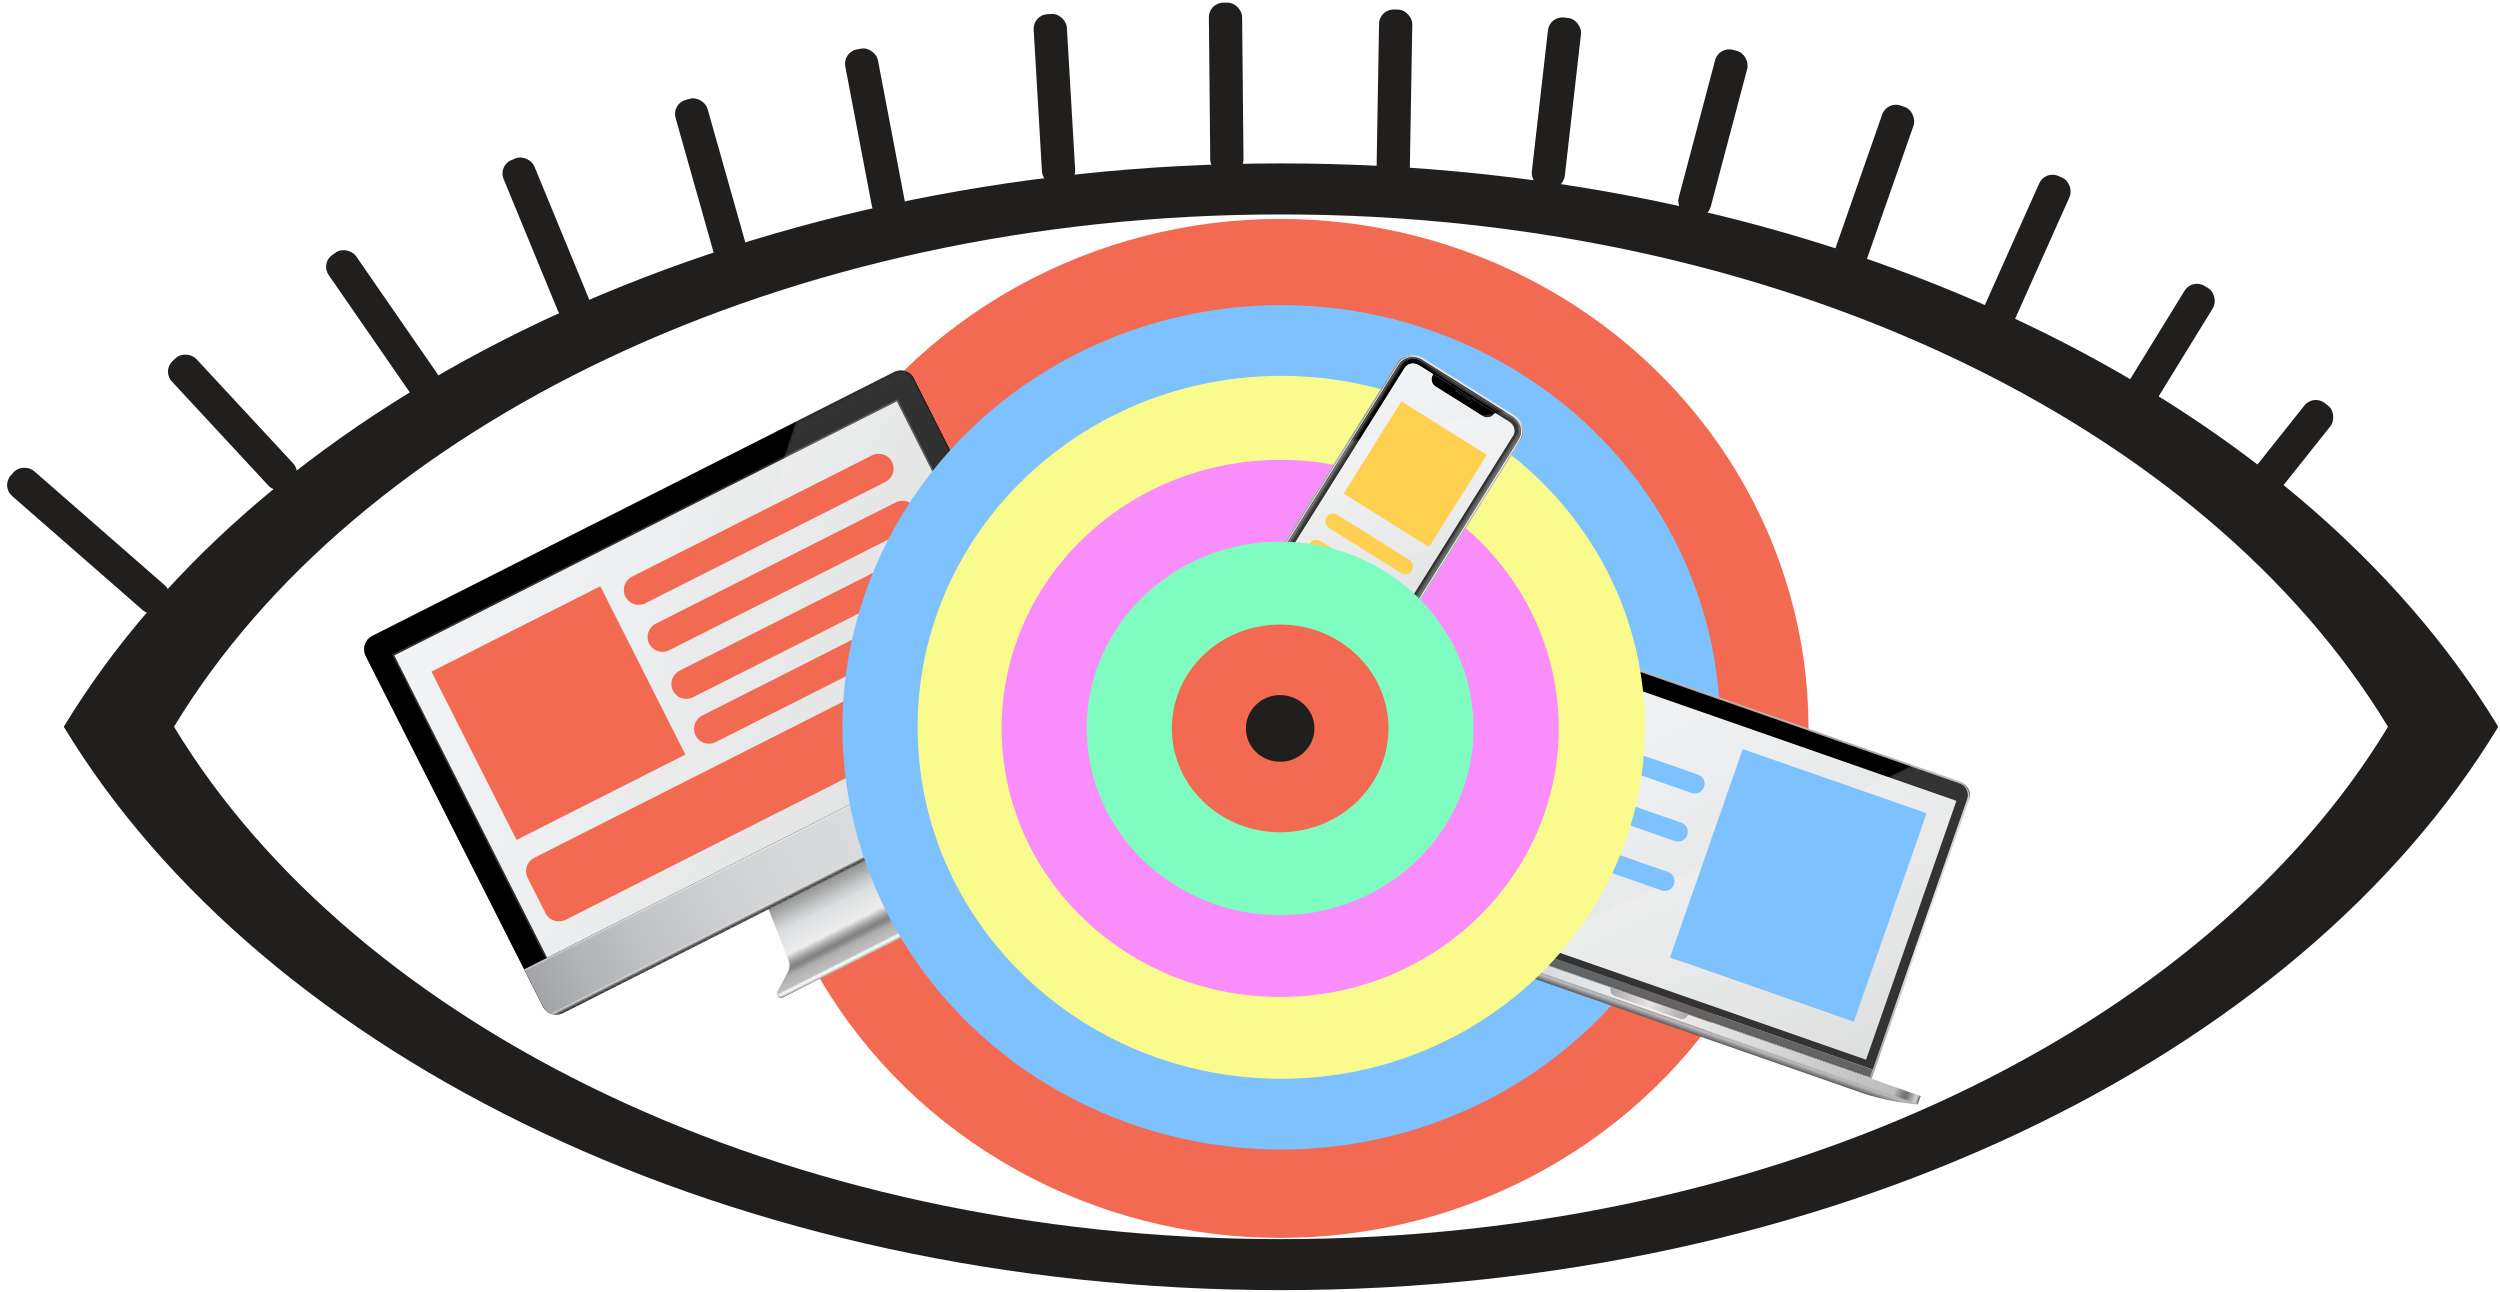 <svg width="863" height="446" viewBox="0 0 863 446" fill="none" xmlns="http://www.w3.org/2000/svg">
<path fill-rule="evenodd" clip-rule="evenodd" d="M862.389 250.883C793.207 136.603 631.122 56.407 442.201 56.407C253.279 56.407 91.194 136.603 22.012 250.883H22.023C91.205 365.162 253.29 445.358 442.211 445.358C631.132 445.358 793.217 365.162 862.399 250.882L862.389 250.883Z" fill="#211F1D"/>
<path fill-rule="evenodd" clip-rule="evenodd" d="M60.079 250.883H60.068C122.985 146.954 270.389 74.022 442.199 74.022C614.009 74.022 761.413 146.954 824.33 250.882H824.341C761.424 354.811 614.02 427.744 442.21 427.744C270.4 427.744 122.995 354.811 60.079 250.883Z" fill="#FFFEFE"/>
<ellipse cx="441.913" cy="251.448" rx="182.389" ry="175.875" fill="#F26A51"/>
<g clip-path="url(#clip0)">
<path d="M325.417 314.41L325.794 315.155C326.027 315.654 325.884 316.316 325.283 316.62L270.209 344.462C269.608 344.766 268.99 344.488 268.726 344.004L268.712 343.977C268.581 343.717 268.557 343.404 268.687 343.089L325.417 314.41Z" fill="url(#paint0_linear)"/>
<path d="M268.685 343.085C268.556 343.4 268.58 343.715 268.711 343.975L268.348 343.256L268.685 343.085Z" fill="url(#paint1_linear)"/>
<path d="M324.923 315.911L269.851 343.751C268.882 344.241 267.866 343.215 268.376 342.266L271.952 335.61C272.624 334.357 272.716 332.886 272.208 331.576L264.676 312.196L302.585 293.032L313.725 310.588C314.478 311.774 315.717 312.572 317.125 312.774L324.605 313.841C325.672 313.993 325.893 315.421 324.923 315.911Z" fill="url(#paint2_linear)"/>
<mask id="mask0" mask-type="alpha" maskUnits="userSpaceOnUse" x="268" y="314" width="58" height="31">
<path d="M325.417 314.41L325.794 315.155C326.027 315.654 325.884 316.316 325.283 316.62L270.206 344.463C269.605 344.767 268.987 344.489 268.726 344.004L268.35 343.259L325.417 314.41Z" fill="url(#paint3_linear)"/>
</mask>
<g mask="url(#mask0)">
<path d="M325.417 314.41L325.794 315.155C326.027 315.654 325.884 316.316 325.283 316.62L270.206 344.463C269.605 344.767 268.987 344.489 268.726 344.004L268.35 343.259L325.417 314.41Z" fill="url(#paint4_linear)"/>
</g>
<path d="M315.533 130.638L376.68 251.593C377.954 254.113 376.937 257.191 374.41 258.469L194.244 349.548C191.715 350.823 188.635 349.819 187.361 347.3L126.215 226.344C124.941 223.825 125.957 220.746 128.485 219.468L308.65 128.389C311.178 127.111 314.26 128.118 315.533 130.638Z" fill="#333333"/>
<path d="M315.614 130.799L376.761 251.755C378.033 254.271 377.016 257.35 374.489 258.628L194.323 349.707C191.797 350.988 188.716 349.981 187.442 347.461L126.295 226.506C125.021 223.986 126.038 220.908 128.566 219.63L308.731 128.551C311.258 127.273 314.34 128.28 315.614 130.799Z" fill="black"/>
<path d="M370.279 238.915L376.77 251.757C377.356 252.915 377.456 254.195 377.146 255.357C376.786 256.725 375.862 257.937 374.497 258.627L194.325 349.709C192.96 350.399 191.436 350.425 190.121 349.904C189 349.462 188.03 348.625 187.445 347.467L180.953 334.626L370.279 238.915Z" fill="url(#paint5_linear)"/>
<mask id="mask1" mask-type="alpha" maskUnits="userSpaceOnUse" x="190" y="255" width="188" height="96">
<path d="M377.149 255.369C376.786 256.73 375.86 257.938 374.495 258.628L194.325 349.709C192.96 350.4 191.438 350.43 190.126 349.915L377.149 255.369Z" fill="url(#paint6_linear)"/>
</mask>
<g mask="url(#mask1)">
<path d="M377.149 255.369C376.786 256.73 375.86 257.938 374.495 258.628L194.325 349.709C192.96 350.4 191.438 350.43 190.126 349.915L377.149 255.369Z" fill="url(#paint7_linear)"/>
</g>
<path d="M309.507 137.933L135.66 225.818C135.473 225.913 135.4 226.142 135.494 226.328L188.344 330.871L188.856 330.612L136.096 226.246L309.587 138.541L362.347 242.907L362.86 242.648L310.01 138.105C309.918 137.917 309.691 137.84 309.507 137.933Z" fill="#333333"/>
<path opacity="0.3" d="M370.279 238.916L180.952 334.626L181.232 335.18L370.559 239.47L370.279 238.916Z" fill="white"/>
<path d="M309.59 138.54L136.099 226.245L188.859 330.611L362.351 242.906L309.59 138.54Z" fill="url(#paint8_linear)"/>
<mask id="mask2" mask-type="alpha" maskUnits="userSpaceOnUse" x="218" y="127" width="153" height="189">
<path d="M315.532 130.637L370.267 238.91L218.523 315.621L274.674 145.567L308.65 128.391C311.176 127.111 314.258 128.117 315.532 130.637Z" fill="url(#paint9_linear)"/>
</mask>
<g mask="url(#mask2)">
<path opacity="0.2" d="M315.532 130.637L370.267 238.91L218.523 315.621L274.674 145.567L308.65 128.391C311.176 127.111 314.258 128.117 315.532 130.637Z" fill="url(#paint10_linear)"/>
</g>
<path d="M207.221 202.377L148.939 231.84L178.31 289.939L236.592 260.476L207.221 202.377Z" fill="#F16A51"/>
<path d="M305.641 166.36L222.815 208.232C220.275 209.516 217.175 208.504 215.896 205.974C214.617 203.443 215.64 200.347 218.18 199.063L301.006 157.192C303.546 155.908 306.646 156.92 307.925 159.45C309.206 161.984 308.184 165.075 305.641 166.36Z" fill="#F16A51"/>
<path d="M313.846 182.589L231.02 224.46C228.48 225.744 225.38 224.733 224.101 222.202C222.822 219.672 223.845 216.576 226.385 215.292L309.211 173.421C311.751 172.137 314.851 173.148 316.13 175.679C317.41 178.209 316.389 181.303 313.846 182.589Z" fill="#F16A51"/>
<path d="M322.052 198.817L239.226 240.689C236.686 241.973 233.586 240.961 232.307 238.431C231.027 235.9 232.051 232.804 234.591 231.52L317.417 189.649C319.957 188.365 323.057 189.377 324.336 191.907C325.615 194.438 324.595 197.532 322.052 198.817Z" fill="#F16A51"/>
<path d="M329.878 214.297L247.052 256.168C244.512 257.452 241.412 256.44 240.133 253.91C238.854 251.379 239.877 248.284 242.417 247L325.243 205.128C327.783 203.844 330.883 204.856 332.162 207.386C333.441 209.917 332.421 213.011 329.878 214.297Z" fill="#F16A51"/>
<path d="M345.559 241.519L195.245 317.508C192.705 318.792 189.605 317.78 188.326 315.249L182.145 303.022C180.866 300.491 181.889 297.395 184.429 296.111L334.743 220.123C337.283 218.839 340.383 219.851 341.662 222.381L347.843 234.608C349.122 237.139 348.102 240.233 345.559 241.519Z" fill="#F16A51"/>
</g>
<ellipse cx="442.295" cy="251.066" rx="151.482" ry="145.736" fill="#7EC1FF"/>
<g clip-path="url(#clip1)">
<path d="M676.512 270.453L533.804 220.66C531.249 219.768 528.462 221.089 527.581 223.612L494.257 319.089L494.917 319.319L528.469 223.19C528.54 222.987 528.626 222.794 528.722 222.614C528.753 222.553 528.788 222.494 528.823 222.435C528.858 222.376 528.897 222.318 528.931 222.259C528.971 222.202 529.008 222.148 529.051 222.092C529.398 221.629 529.834 221.25 530.326 220.97C530.385 220.939 530.443 220.907 530.502 220.875C530.53 220.861 530.559 220.847 530.593 220.831C530.866 220.703 531.152 220.603 531.442 220.534C531.54 220.511 531.637 220.492 531.738 220.475C531.838 220.458 531.938 220.446 532.04 220.438C532.108 220.434 532.176 220.429 532.243 220.428C532.752 220.411 533.277 220.485 533.789 220.664L676.496 270.457C677.178 270.695 677.762 271.089 678.22 271.586C678.288 271.662 678.352 271.736 678.415 271.815C678.497 271.92 678.578 272.029 678.648 272.139C678.686 272.195 678.718 272.253 678.755 272.309C678.805 272.398 678.85 272.485 678.896 272.572C678.91 272.6 678.928 272.63 678.94 272.663C678.966 272.724 678.996 272.787 679.018 272.847C679.38 273.742 679.432 274.762 679.091 275.74L645.538 371.874L646.206 372.107L679.629 276.346C680.324 273.906 678.97 271.311 676.512 270.453Z" fill="url(#paint11_linear)"/>
<path d="M527.798 222.949C528.678 220.43 531.468 219.113 534.024 220.005L676.735 269.8C679.291 270.692 680.652 273.457 679.773 275.976L679.646 276.339C680.33 273.904 678.975 271.312 676.517 270.454L533.805 220.659C531.249 219.767 528.463 221.085 527.584 223.604L527.798 222.949Z" fill="url(#paint12_linear)"/>
<path d="M646.477 369.221L495.847 316.656L494.916 319.323L645.546 371.889L646.477 369.221Z" fill="#3D3D3D"/>
<path d="M679.09 275.768L646.478 369.206L495.85 316.649L528.462 223.211C529.218 221.044 531.61 219.904 533.793 220.665L676.501 270.459C678.684 271.221 679.845 273.606 679.09 275.768Z" fill="black"/>
<path d="M646.213 372.13L646.129 372.368L645.461 372.135L494.83 319.569L494.17 319.339L494.253 319.1L646.213 372.13Z" fill="#666666"/>
<path d="M569.332 345.734L475.584 313.019L474.595 315.855L568.342 348.57L569.332 345.734Z" fill="url(#paint13_linear)"/>
<path d="M663.128 378.313L475.632 312.882L475.587 313.014L663.082 378.444L663.128 378.313Z" fill="url(#paint14_linear)"/>
<path d="M663.081 378.445L569.334 345.729L568.344 348.565L662.092 381.28L663.081 378.445Z" fill="url(#paint15_linear)"/>
<path d="M569.331 345.736L475.584 313.021L474.653 315.687L568.401 348.402L569.331 345.736Z" fill="url(#paint16_linear)"/>
<path d="M663.081 378.445L569.334 345.729L568.403 348.396L662.151 381.111L663.081 378.445Z" fill="url(#paint17_linear)"/>
<path d="M582.728 350.248C582.519 350.848 582.089 351.306 581.558 351.562C581.027 351.818 580.401 351.87 579.8 351.66L557.458 343.864C556.261 343.446 555.627 342.133 556.046 340.932L582.73 350.243L582.728 350.248Z" fill="url(#paint18_linear)"/>
<mask id="mask3" mask-type="alpha" maskUnits="userSpaceOnUse" x="555" y="340" width="28" height="12">
<path d="M582.728 350.248C582.518 350.848 582.088 351.306 581.558 351.562C581.027 351.818 580.401 351.87 579.8 351.66L557.458 343.864C556.261 343.446 555.627 342.133 556.046 340.932L555.94 340.895L555.884 341.056C555.467 342.253 556.1 343.565 557.302 343.985L579.855 351.855C581.057 352.275 582.37 351.641 582.788 350.444L582.844 350.283L582.73 350.244L582.728 350.248Z" fill="url(#paint19_linear)"/>
</mask>
<g mask="url(#mask3)">
<path d="M582.728 350.248C582.518 350.848 582.088 351.306 581.558 351.562C581.027 351.818 580.401 351.87 579.8 351.66L557.458 343.864C556.261 343.446 555.627 342.133 556.046 340.932L555.94 340.895L555.884 341.056C555.467 342.253 556.1 343.565 557.302 343.985L579.855 351.855C581.057 352.275 582.37 351.641 582.788 350.444L582.844 350.283L582.73 350.244L582.728 350.248Z" fill="url(#paint20_linear)"/>
</g>
<path d="M474.593 315.859C480.609 319.813 487.179 323.048 494.085 325.457L567.471 351.067L640.857 376.677C647.763 379.087 654.923 380.644 662.088 381.29L568.341 348.574L474.593 315.859Z" fill="url(#paint21_linear)"/>
<path d="M675.354 276.452L530.96 226.063L499.775 315.426L644.169 365.815L675.354 276.452Z" fill="url(#paint22_linear)"/>
<mask id="mask4" mask-type="alpha" maskUnits="userSpaceOnUse" x="522" y="264" width="159" height="109">
<path d="M676.732 269.799L660.352 264.083L522.797 329.328L645.459 372.128L646.128 372.361L679.767 275.981C680.647 273.458 679.288 270.69 676.732 269.799ZM678.892 272.57C678.895 272.576 678.898 272.582 678.901 272.587C678.908 272.595 678.909 272.605 678.912 272.61L678.892 272.57Z" fill="url(#paint23_linear)"/>
</mask>
<g mask="url(#mask4)">
<path opacity="0.2" d="M676.732 269.799L660.352 264.083L522.797 329.328L645.459 372.128L646.128 372.361L679.767 275.981C680.647 273.458 679.288 270.69 676.732 269.799ZM678.892 272.57C678.895 272.576 678.898 272.582 678.901 272.587C678.908 272.595 678.909 272.605 678.912 272.61L678.892 272.57Z" fill="url(#paint24_linear)"/>
</g>
<path d="M665.065 280.731L601.597 258.582L576.487 330.535L639.956 352.684L665.065 280.731Z" fill="#7EC1FF"/>
<path d="M583.962 273.748L531.069 255.29C529.317 254.678 528.392 252.761 529.003 251.009C529.614 249.257 531.532 248.332 533.284 248.943L586.177 267.401C587.929 268.013 588.854 269.931 588.243 271.682C587.63 273.438 585.714 274.359 583.962 273.748Z" fill="#7EC1FF"/>
<path d="M578.17 290.344L525.277 271.886C523.525 271.275 522.599 269.357 523.211 267.605C523.822 265.854 525.74 264.928 527.491 265.54L580.384 283.998C582.136 284.609 583.062 286.527 582.45 288.278C581.839 290.03 579.921 290.955 578.17 290.344Z" fill="#7EC1FF"/>
<path d="M573.566 307.355L520.673 288.897C518.921 288.286 517.996 286.368 518.607 284.616C519.218 282.865 521.136 281.939 522.888 282.551L575.781 301.009C577.533 301.62 578.458 303.538 577.847 305.289C577.236 307.041 575.322 307.968 573.566 307.355Z" fill="#7EC1FF"/>
</g>
<ellipse cx="442.295" cy="251.066" rx="125.535" ry="121.319" fill="#F9FC8D"/>
<ellipse cx="441.913" cy="251.448" rx="96.155" ry="92.706" fill="#F98DFC"/>
<rect width="11.479" height="59.222" rx="5" transform="matrix(0.733 -0.68 0.68 0.733 55.92 128.022)" fill="#211F1D"/>
<rect width="11.478" height="70.046" rx="5" transform="matrix(0.658 -0.753 0.753 0.658 0.399 167.928)" fill="#211F1D"/>
<rect width="11.479" height="59.221" rx="5" transform="matrix(0.823 -0.568 0.569 0.823 110.605 90.818)" fill="#211F1D"/>
<rect width="11.479" height="59.219" rx="5" transform="matrix(0.925 -0.38 0.381 0.925 171.933 57.153)" fill="#211F1D"/>
<rect width="11.479" height="59.218" rx="5" transform="matrix(0.962 -0.272 0.272 0.962 231.84 35.864)" fill="#211F1D"/>
<rect width="11.479" height="59.218" rx="5" transform="matrix(0.982 -0.187 0.187 0.982 290.852 18.003)" fill="#211F1D"/>
<rect x="356.531" y="5.188" width="11.479" height="59.218" rx="5" transform="rotate(-3.338 356.531 5.188)" fill="#211F1D"/>
<rect x="476.132" y="3.198" width="11.479" height="59.218" rx="5" transform="rotate(0.978 476.132 3.198)" fill="#211F1D"/>
<rect x="534.923" y="5.469" width="11.479" height="59.218" rx="5" transform="rotate(6.511 534.923 5.469)" fill="#211F1D"/>
<rect width="11.479" height="59.218" rx="5" transform="matrix(0.967 0.256 -0.256 0.967 593.338 15.92)" fill="#211F1D"/>
<rect width="11.479" height="59.219" rx="5" transform="matrix(0.944 0.33 -0.33 0.944 651.391 34.783)" fill="#211F1D"/>
<rect width="11.479" height="59.219" rx="5" transform="matrix(0.913 0.408 -0.408 0.913 705.99 58.705)" fill="#211F1D"/>
<rect width="11.479" height="59.22" rx="5" transform="matrix(0.852 0.524 -0.524 0.852 756.745 96.077)" fill="#211F1D"/>
<rect width="11.479" height="47.031" rx="5" transform="matrix(0.783 0.622 -0.623 0.783 798.612 136.042)" fill="#211F1D"/>
<rect x="417.257" y="0.971" width="11.479" height="59.218" rx="5" transform="rotate(-0.549 417.257 0.971)" fill="#211F1D"/>
<g clip-path="url(#clip2)">
<path d="M522.529 143.1L491.384 123.584C488.17 121.57 484.049 122.349 482.185 125.322L438.861 194.441C436.998 197.414 438.089 201.46 441.307 203.476L472.452 222.992C475.665 225.005 479.784 224.231 481.651 221.253L524.974 152.135C526.838 149.162 525.747 145.116 522.529 143.1ZM481.802 220.652C481.451 221.211 481.014 221.69 480.518 222.088C480.478 222.12 480.44 222.147 480.4 222.179C480.359 222.21 480.322 222.238 480.284 222.265C480.257 222.286 480.223 222.308 480.196 222.33C480.107 222.394 480.017 222.452 479.921 222.506C479.879 222.53 479.841 222.557 479.799 222.581C479.738 222.612 479.682 222.647 479.621 222.679C479.582 222.698 479.539 222.722 479.5 222.742C479.457 222.766 479.413 222.782 479.37 222.806C479.251 222.865 479.123 222.917 479.002 222.968C478.965 222.983 478.921 222.999 478.884 223.014C478.839 223.031 478.795 223.047 478.745 223.061C478.701 223.077 478.656 223.093 478.607 223.107C478.562 223.123 478.513 223.136 478.464 223.15C478.414 223.163 478.37 223.18 478.323 223.188C478.232 223.214 478.133 223.24 478.04 223.258C477.895 223.293 477.742 223.318 477.59 223.343C477.546 223.347 477.499 223.356 477.456 223.36C477.353 223.372 477.25 223.383 477.147 223.395C477.103 223.399 477.054 223.4 477.011 223.404C476.862 223.412 476.713 223.421 476.565 223.416C476.517 223.418 476.463 223.416 476.414 223.417C476.312 223.416 476.213 223.411 476.111 223.398C476.058 223.396 476.012 223.393 475.961 223.386C475.799 223.373 475.642 223.351 475.48 223.325C475.437 223.317 475.394 223.309 475.356 223.304C475.305 223.298 475.257 223.287 475.204 223.273C475.157 223.262 475.101 223.252 475.053 223.241C474.94 223.215 474.827 223.188 474.716 223.157C474.676 223.144 474.641 223.135 474.601 223.123C474.458 223.077 474.31 223.029 474.165 222.976C474.116 222.958 474.066 222.939 474.016 222.921C473.966 222.902 473.911 222.88 473.859 222.854C473.762 222.812 473.665 222.77 473.571 222.724L473.566 222.721C473.546 222.709 473.529 222.704 473.509 222.692C473.499 222.686 473.482 222.681 473.472 222.675C473.467 222.672 473.462 222.669 473.457 222.665C473.541 222.706 473.626 222.746 473.713 222.781C473.755 222.802 473.8 222.817 473.842 222.837C473.884 222.857 473.929 222.873 473.974 222.888C474.107 222.939 474.237 222.983 474.367 223.027C474.412 223.042 474.452 223.055 474.5 223.066C474.588 223.089 474.676 223.112 474.763 223.136C474.894 223.167 475.028 223.194 475.162 223.221C475.205 223.229 475.253 223.24 475.298 223.243C475.341 223.251 475.387 223.254 475.43 223.262C475.519 223.274 475.608 223.285 475.699 223.292C475.791 223.298 475.875 223.307 475.964 223.306C476.043 223.311 476.125 223.311 476.206 223.312C476.214 223.311 476.222 223.309 476.232 223.315C476.362 223.315 476.495 223.309 476.629 223.304C476.672 223.3 476.713 223.3 476.76 223.292C476.883 223.28 477.007 223.269 477.128 223.25C477.43 223.205 477.726 223.137 478.015 223.046C478.057 223.034 478.099 223.022 478.135 223.008C478.561 222.863 478.962 222.671 479.338 222.432C479.397 222.392 479.456 222.353 479.514 222.314C479.795 222.117 480.065 221.893 480.307 221.639C480.354 221.586 480.403 221.541 480.449 221.488C480.634 221.281 480.805 221.052 480.959 220.807L524.277 151.697C525.807 149.256 525.062 145.979 522.649 144.119C522.608 144.086 522.562 144.051 522.518 144.023C522.476 143.991 522.427 143.96 522.381 143.925C522.295 143.865 522.212 143.813 522.123 143.757L490.973 124.238C490.885 124.183 490.797 124.128 490.71 124.08L490.705 124.077C487.923 122.511 484.472 123.235 482.888 125.763L439.564 194.881C438.04 197.313 438.77 200.569 441.16 202.434C441.128 202.408 441.094 202.386 441.062 202.36L441.057 202.357C440.975 202.293 440.895 202.224 440.815 202.155C440.33 201.737 439.921 201.265 439.584 200.756C439.558 200.721 439.54 200.684 439.514 200.649C439.456 200.556 439.398 200.463 439.343 200.365C439.315 200.322 439.295 200.278 439.267 200.235C439.146 200.013 439.04 199.789 438.945 199.559C438.93 199.517 438.91 199.473 438.895 199.432C438.849 199.308 438.798 199.182 438.76 199.056C438.745 199.015 438.738 198.973 438.722 198.931C438.705 198.883 438.693 198.837 438.683 198.787C438.671 198.741 438.656 198.687 438.644 198.642C438.636 198.611 438.627 198.581 438.622 198.546C438.612 198.508 438.604 198.465 438.594 198.427C438.545 198.187 438.508 197.942 438.487 197.702C438.48 197.659 438.48 197.615 438.478 197.575C438.466 197.441 438.462 197.306 438.463 197.173C438.458 197.126 438.461 197.077 438.464 197.029C438.47 196.671 438.508 196.315 438.576 195.966C438.587 195.915 438.595 195.87 438.606 195.82C438.66 195.581 438.731 195.347 438.815 195.115C438.831 195.068 438.847 195.021 438.868 194.977C438.993 194.657 439.154 194.346 439.345 194.041L482.352 125.427C482.383 125.377 482.418 125.323 482.454 125.276C482.48 125.235 482.502 125.198 482.53 125.165C482.586 125.086 482.645 125.003 482.706 124.927C482.737 124.889 482.77 124.847 482.801 124.809C482.82 124.79 482.834 124.767 482.854 124.747C482.876 124.723 482.898 124.699 482.92 124.675C482.95 124.637 482.988 124.598 483.024 124.563C483.084 124.499 483.147 124.431 483.213 124.371C483.245 124.341 483.278 124.31 483.311 124.28C483.408 124.19 483.503 124.103 483.611 124.019C483.641 123.993 483.678 123.966 483.708 123.941C483.749 123.909 483.789 123.877 483.829 123.846C483.864 123.823 483.897 123.793 483.931 123.77C483.958 123.749 483.99 123.731 484.017 123.71C484.052 123.687 484.089 123.66 484.124 123.638C484.151 123.616 484.18 123.603 484.204 123.586C484.246 123.562 484.284 123.535 484.326 123.511C484.396 123.466 484.467 123.428 484.541 123.386C484.573 123.368 484.61 123.353 484.65 123.334C484.692 123.31 484.739 123.289 484.782 123.265C485.093 123.118 485.423 122.995 485.756 122.9C485.806 122.887 485.85 122.871 485.897 122.862C485.951 122.851 486.003 122.834 486.06 122.819C486.154 122.801 486.242 122.78 486.335 122.763C486.436 122.744 486.534 122.729 486.632 122.715C486.73 122.7 486.833 122.689 486.933 122.682C486.985 122.676 487.033 122.675 487.085 122.669C487.185 122.662 487.285 122.655 487.39 122.652C487.492 122.652 487.59 122.65 487.692 122.651C487.794 122.651 487.893 122.657 487.998 122.665C488.051 122.667 488.102 122.673 488.155 122.675C488.206 122.682 488.26 122.684 488.31 122.69C488.361 122.696 488.412 122.703 488.462 122.709C488.513 122.716 488.564 122.722 488.619 122.732C488.718 122.749 488.824 122.765 488.928 122.786C488.976 122.797 489.026 122.803 489.074 122.814C489.079 122.817 489.087 122.816 489.087 122.816C489.135 122.827 489.183 122.838 489.235 122.852C489.273 122.869 489.325 122.883 489.373 122.894C489.426 122.908 489.479 122.922 489.536 122.939C489.589 122.953 489.639 122.972 489.684 122.987C489.737 123.001 489.787 123.02 489.837 123.039C489.887 123.057 489.939 123.071 489.989 123.09C490.089 123.127 490.186 123.169 490.288 123.214C490.338 123.233 490.385 123.256 490.432 123.279C490.539 123.327 490.643 123.379 490.747 123.432C490.831 123.472 490.913 123.517 490.994 123.561C491.043 123.592 491.095 123.618 491.139 123.646C491.189 123.677 491.238 123.708 491.287 123.738L522.432 143.254C522.481 143.285 522.53 143.316 522.579 143.346C522.618 143.371 522.658 143.396 522.699 143.428C522.79 143.491 522.875 143.551 522.963 143.619L522.968 143.622C523.009 143.654 523.055 143.689 523.097 143.721C523.138 143.754 523.184 143.789 523.223 143.826C523.259 143.855 523.301 143.887 523.344 143.927C523.383 143.964 523.424 143.996 523.463 144.033C523.501 144.07 523.54 144.107 523.578 144.143C523.612 144.177 523.645 144.211 523.687 144.243C523.697 144.249 523.704 144.26 523.708 144.263C523.742 144.297 523.771 144.327 523.804 144.361C523.85 144.409 523.895 144.456 523.936 144.501C523.965 144.531 523.998 144.565 524.024 144.6C524.088 144.672 524.15 144.749 524.211 144.825C524.254 144.877 524.292 144.926 524.335 144.978C524.365 145.016 524.391 145.052 524.419 145.094C524.447 145.137 524.478 145.176 524.511 145.221C524.538 145.264 524.566 145.307 524.594 145.35C524.799 145.656 524.973 145.98 525.123 146.308C525.141 146.345 525.161 146.389 525.176 146.43C525.241 146.578 525.298 146.728 525.347 146.879C525.368 146.943 525.394 147.01 525.413 147.079C525.495 147.352 525.564 147.623 525.611 147.899C525.62 147.949 525.625 147.996 525.634 148.047C525.65 148.152 525.665 148.249 525.671 148.348C525.676 148.395 525.682 148.45 525.684 148.502C525.691 148.589 525.698 148.676 525.698 148.764C525.698 148.808 525.697 148.852 525.7 148.892C525.697 148.972 525.699 149.056 525.697 149.137C525.699 149.176 525.694 149.217 525.692 149.254C525.688 149.391 525.672 149.526 525.655 149.662C525.648 149.695 525.646 149.731 525.638 149.765C525.617 149.897 525.596 150.029 525.567 150.163C525.556 150.213 525.548 150.259 525.537 150.309C525.47 150.59 525.384 150.859 525.277 151.128C525.268 151.153 525.255 151.184 525.243 151.214C525.223 151.258 525.207 151.305 525.183 151.354C525.162 151.398 525.139 151.446 525.118 151.49C525.097 151.534 525.074 151.583 525.053 151.627C525.01 151.707 524.963 151.792 524.915 151.869C524.883 151.919 524.857 151.972 524.823 152.027L481.807 220.655L481.802 220.652Z" fill="#C7C7C7"/>
<path d="M441.187 202.461C441.146 202.429 441.104 202.397 441.058 202.361L441.053 202.358C440.971 202.294 440.891 202.225 440.811 202.156C440.327 201.739 439.918 201.267 439.581 200.758C439.555 200.723 439.537 200.687 439.511 200.651C439.454 200.558 439.396 200.465 439.341 200.367C439.313 200.324 439.293 200.28 439.265 200.237C439.144 200.016 439.039 199.792 438.944 199.561C438.928 199.52 438.908 199.476 438.893 199.435C438.848 199.311 438.797 199.184 438.759 199.059C438.744 199.018 438.736 198.976 438.721 198.934C438.704 198.886 438.692 198.84 438.682 198.79C438.67 198.744 438.655 198.69 438.643 198.645C438.635 198.614 438.627 198.584 438.621 198.549C438.611 198.511 438.603 198.468 438.593 198.43C438.545 198.191 438.507 197.945 438.487 197.705C438.479 197.662 438.48 197.618 438.477 197.578C438.465 197.444 438.462 197.309 438.462 197.177C438.458 197.129 438.461 197.081 438.464 197.032C438.47 196.675 438.508 196.319 438.577 195.969C438.588 195.919 438.596 195.873 438.606 195.823C438.66 195.585 438.732 195.351 438.816 195.119C438.832 195.072 438.847 195.025 438.868 194.981C438.994 194.66 439.154 194.349 439.345 194.045L482.041 125.929C483.799 123.124 487.633 122.329 490.707 124.078C487.928 122.514 484.478 123.239 482.894 125.767L439.569 194.888C438.034 197.326 438.776 200.602 441.187 202.461Z" fill="url(#paint25_linear)"/>
<path d="M524.499 152.534L481.805 220.658C481.455 221.217 481.017 221.696 480.522 222.095C480.481 222.126 480.444 222.154 480.403 222.185C480.363 222.217 480.325 222.244 480.288 222.271C480.261 222.292 480.226 222.315 480.199 222.336C480.111 222.401 480.02 222.458 479.925 222.512C479.883 222.536 479.845 222.564 479.803 222.588C479.742 222.619 479.686 222.654 479.625 222.685C479.586 222.705 479.543 222.729 479.504 222.748C479.461 222.772 479.417 222.789 479.374 222.813C479.255 222.872 479.127 222.924 479.006 222.975C478.969 222.99 478.925 223.006 478.888 223.021C478.844 223.038 478.799 223.054 478.75 223.067C478.705 223.084 478.656 223.097 478.611 223.114C478.562 223.127 478.518 223.144 478.468 223.157C478.419 223.17 478.374 223.187 478.328 223.196C478.237 223.221 478.138 223.248 478.045 223.265C477.899 223.301 477.747 223.326 477.595 223.35C477.551 223.355 477.505 223.364 477.461 223.368C477.358 223.379 477.255 223.391 477.152 223.402C477.109 223.407 477.06 223.408 477.016 223.412C476.868 223.42 476.719 223.428 476.571 223.424C476.522 223.425 476.469 223.424 476.42 223.425C476.318 223.424 476.219 223.419 476.118 223.406C476.072 223.403 476.018 223.401 475.968 223.394C475.805 223.381 475.648 223.359 475.486 223.333C475.443 223.325 475.4 223.318 475.362 223.313C475.312 223.306 475.264 223.295 475.211 223.281C475.163 223.27 475.108 223.261 475.06 223.25C474.947 223.223 474.834 223.197 474.723 223.165C474.683 223.153 474.648 223.144 474.608 223.131C474.465 223.086 474.318 223.038 474.173 222.985C474.123 222.967 474.073 222.948 474.023 222.929C473.974 222.911 473.919 222.889 473.867 222.863C473.77 222.821 473.673 222.779 473.579 222.733L473.574 222.73C473.527 222.707 473.48 222.684 473.428 222.658C476.152 224.016 479.425 223.256 480.955 220.815L524.272 151.696C525.83 149.209 525.033 145.866 522.52 144.019C525.336 146.049 526.231 149.77 524.499 152.534Z" fill="url(#paint26_linear)"/>
<path d="M481.804 220.66L481.49 221.16C479.682 224.045 475.67 224.803 472.549 222.847L441.402 203.327C438.282 201.372 437.214 197.43 439.022 194.545L439.335 194.045C439.148 194.345 438.989 194.663 438.859 194.981C438.843 195.028 438.822 195.072 438.806 195.119C438.723 195.351 438.651 195.585 438.598 195.823C438.587 195.873 438.579 195.919 438.568 195.969C438.499 196.318 438.461 196.674 438.456 197.032C438.453 197.08 438.458 197.128 438.454 197.176C438.454 197.309 438.458 197.444 438.47 197.578C438.472 197.618 438.477 197.665 438.479 197.704C438.505 197.948 438.538 198.19 438.586 198.43C438.596 198.468 438.604 198.51 438.614 198.548C438.622 198.579 438.628 198.614 438.636 198.644C438.649 198.69 438.663 198.744 438.675 198.789C438.688 198.835 438.702 198.888 438.715 198.934C438.727 198.98 438.737 199.018 438.753 199.059C438.791 199.184 438.836 199.308 438.887 199.434C438.902 199.476 438.917 199.517 438.938 199.561C439.033 199.792 439.138 200.016 439.26 200.238C439.28 200.282 439.308 200.325 439.336 200.367C439.391 200.465 439.449 200.559 439.506 200.652C439.532 200.687 439.55 200.724 439.576 200.759C439.914 201.268 440.331 201.738 440.808 202.157C440.888 202.226 440.968 202.295 441.05 202.36L441.055 202.363C441.138 202.427 441.226 202.495 441.316 202.558C441.358 202.59 441.407 202.621 441.453 202.656C441.539 202.716 441.627 202.772 441.715 202.827L472.863 222.347C472.951 222.403 473.04 222.458 473.131 222.509C473.175 222.537 473.227 222.563 473.279 222.589C473.356 222.631 473.432 222.673 473.512 222.71C473.531 222.722 473.549 222.727 473.568 222.739L473.573 222.742C473.667 222.788 473.764 222.83 473.861 222.872C473.916 222.894 473.968 222.92 474.018 222.939C474.068 222.957 474.118 222.976 474.168 222.994C474.313 223.047 474.458 223.1 474.603 223.141C474.643 223.153 474.683 223.166 474.719 223.175C474.829 223.206 474.942 223.233 475.056 223.26C475.103 223.271 475.156 223.285 475.207 223.291C475.255 223.302 475.31 223.312 475.358 223.323C475.401 223.331 475.444 223.339 475.482 223.343C475.641 223.374 475.801 223.391 475.964 223.405C476.015 223.411 476.06 223.415 476.114 223.417C476.213 223.422 476.317 223.43 476.417 223.436C476.465 223.434 476.516 223.441 476.568 223.435C476.718 223.435 476.869 223.434 477.013 223.423C477.057 223.419 477.105 223.418 477.149 223.414C477.252 223.402 477.355 223.391 477.458 223.379C477.502 223.375 477.548 223.366 477.592 223.362C477.744 223.337 477.892 223.309 478.042 223.277C478.138 223.255 478.234 223.233 478.325 223.208C478.375 223.194 478.424 223.181 478.466 223.169C478.515 223.156 478.56 223.139 478.609 223.126C478.653 223.11 478.703 223.096 478.747 223.08C478.797 223.067 478.841 223.05 478.886 223.034C478.927 223.022 478.967 223.002 479.004 222.987C479.13 222.94 479.253 222.884 479.372 222.826C479.419 222.805 479.459 222.785 479.501 222.761C479.541 222.742 479.583 222.718 479.623 222.698C479.684 222.667 479.74 222.632 479.8 222.601C479.843 222.577 479.885 222.553 479.923 222.526C480.013 222.468 480.107 222.407 480.197 222.35C480.229 222.332 480.259 222.306 480.286 222.285C480.323 222.258 480.364 222.226 480.401 222.199C480.439 222.172 480.479 222.14 480.52 222.109C481.021 221.701 481.453 221.219 481.804 220.66Z" fill="url(#paint27_linear)"/>
<path d="M524.819 152.037L524.506 152.537C526.209 149.82 525.363 146.17 522.65 144.122C522.608 144.089 522.562 144.054 522.518 144.026C522.476 143.994 522.427 143.963 522.381 143.928C522.295 143.868 522.212 143.816 522.123 143.76L490.975 124.242C490.886 124.187 490.798 124.131 490.712 124.084L490.707 124.08C487.63 122.329 483.793 123.121 482.036 125.925L482.349 125.425C482.381 125.375 482.415 125.321 482.451 125.274C482.477 125.233 482.5 125.196 482.527 125.163C482.583 125.084 482.643 125.001 482.704 124.926C482.734 124.888 482.768 124.845 482.798 124.808C482.817 124.788 482.831 124.765 482.851 124.746C482.873 124.721 482.895 124.697 482.917 124.673C482.947 124.635 482.985 124.596 483.021 124.561C483.081 124.498 483.144 124.43 483.21 124.369C483.242 124.339 483.275 124.309 483.307 124.279C483.405 124.188 483.5 124.102 483.608 124.018C483.638 123.992 483.675 123.965 483.705 123.939C483.745 123.908 483.786 123.876 483.826 123.844C483.861 123.822 483.893 123.792 483.928 123.769C483.955 123.748 483.987 123.73 484.014 123.709C484.048 123.686 484.086 123.659 484.121 123.637C484.148 123.615 484.177 123.602 484.201 123.585C484.243 123.561 484.281 123.534 484.323 123.51C484.392 123.465 484.464 123.428 484.538 123.386C484.575 123.371 484.612 123.356 484.651 123.336C484.694 123.312 484.741 123.291 484.783 123.267C485.094 123.12 485.424 122.998 485.758 122.903C485.807 122.89 485.851 122.873 485.898 122.865C485.952 122.854 486.005 122.836 486.062 122.822C486.155 122.804 486.243 122.783 486.336 122.766C486.437 122.747 486.535 122.732 486.633 122.718C486.731 122.703 486.834 122.692 486.934 122.685C486.986 122.679 487.035 122.678 487.086 122.672C487.186 122.666 487.286 122.659 487.391 122.655C487.494 122.656 487.591 122.653 487.693 122.654C487.795 122.655 487.895 122.66 487.999 122.668C488.052 122.67 488.103 122.677 488.157 122.679C488.207 122.685 488.261 122.687 488.312 122.694C488.362 122.7 488.413 122.706 488.464 122.713C488.514 122.719 488.565 122.726 488.621 122.735C488.719 122.753 488.826 122.769 488.929 122.789C488.977 122.8 489.028 122.807 489.075 122.818C489.08 122.821 489.088 122.819 489.088 122.819C489.136 122.83 489.184 122.841 489.237 122.856C489.274 122.873 489.327 122.887 489.374 122.898C489.427 122.912 489.48 122.926 489.538 122.943C489.59 122.957 489.64 122.976 489.685 122.991C489.738 123.005 489.788 123.024 489.838 123.043C489.888 123.061 489.941 123.075 489.991 123.094C490.09 123.131 490.187 123.173 490.289 123.218C490.339 123.236 490.386 123.26 490.433 123.283C490.54 123.331 490.644 123.383 490.748 123.436C490.832 123.476 490.914 123.521 490.995 123.565C491.045 123.596 491.097 123.622 491.141 123.65C491.19 123.681 491.239 123.712 491.288 123.742L522.437 143.26C522.486 143.291 522.535 143.322 522.584 143.353C522.623 143.377 522.663 143.402 522.704 143.434C522.795 143.497 522.88 143.557 522.968 143.625L522.973 143.628C523.014 143.66 523.061 143.696 523.102 143.728C523.143 143.76 523.19 143.795 523.228 143.832C523.265 143.861 523.306 143.894 523.349 143.934C523.388 143.97 523.429 144.003 523.468 144.039C523.506 144.076 523.545 144.113 523.583 144.15C523.617 144.183 523.651 144.217 523.692 144.249C523.702 144.256 523.709 144.266 523.714 144.269C523.747 144.303 523.776 144.334 523.81 144.367C523.855 144.415 523.901 144.462 523.941 144.507C523.97 144.538 524.004 144.571 524.029 144.606C524.094 144.678 524.155 144.755 524.217 144.831C524.26 144.884 524.297 144.932 524.34 144.985C524.371 145.023 524.397 145.058 524.424 145.101C524.452 145.144 524.483 145.182 524.516 145.228C524.544 145.271 524.572 145.313 524.6 145.356C524.805 145.662 524.978 145.986 525.129 146.314C525.147 146.351 525.167 146.395 525.182 146.436C525.247 146.584 525.304 146.734 525.353 146.885C525.374 146.949 525.4 147.016 525.419 147.085C525.501 147.357 525.571 147.629 525.617 147.905C525.626 147.955 525.631 148.002 525.64 148.052C525.657 148.157 525.671 148.255 525.677 148.354C525.682 148.401 525.689 148.456 525.69 148.508C525.698 148.594 525.705 148.681 525.704 148.769C525.704 148.814 525.704 148.858 525.706 148.897C525.704 148.978 525.706 149.062 525.703 149.142C525.706 149.182 525.701 149.223 525.698 149.259C525.695 149.396 525.678 149.531 525.662 149.667C525.655 149.7 525.652 149.737 525.645 149.77C525.624 149.902 525.603 150.035 525.573 150.168C525.563 150.218 525.555 150.264 525.544 150.314C525.477 150.595 525.391 150.864 525.284 151.132C525.275 151.158 525.263 151.188 525.25 151.219C525.23 151.263 525.214 151.31 525.19 151.358C525.17 151.402 525.146 151.451 525.125 151.495C525.105 151.539 525.081 151.587 525.06 151.631C525.017 151.711 524.97 151.796 524.922 151.874C524.885 151.933 524.851 151.987 524.819 152.037Z" fill="url(#paint28_linear)"/>
<path d="M522.384 143.92C522.298 143.861 522.21 143.805 522.121 143.75L490.976 124.234C490.888 124.179 490.8 124.123 490.713 124.075L490.708 124.072C487.926 122.506 484.475 123.231 482.891 125.758L439.564 194.882C438.006 197.368 438.805 200.711 441.316 202.557C441.357 202.589 441.406 202.62 441.452 202.655C441.538 202.715 441.626 202.771 441.715 202.826L472.86 222.342C472.948 222.397 473.036 222.453 473.128 222.504C473.172 222.531 473.224 222.557 473.276 222.584C476.029 224.043 479.394 223.303 480.953 220.816L524.277 151.697C525.859 149.162 525.003 145.746 522.384 143.92ZM480.516 220.542C479.108 222.788 476.021 223.5 473.492 222.162C473.445 222.139 473.401 222.111 473.354 222.088C473.272 222.043 473.189 221.991 473.11 221.942L441.966 202.426C441.882 202.374 441.803 202.325 441.723 202.268C441.678 202.24 441.637 202.208 441.601 202.179C439.294 200.487 438.589 197.398 439.997 195.152L483.32 126.034C484.765 123.729 487.902 123.048 490.465 124.483L490.474 124.489C490.556 124.534 490.639 124.586 490.718 124.636L521.863 144.151C521.941 144.2 522.025 144.253 522.101 144.307L522.111 144.313C524.525 145.996 525.279 149.116 523.835 151.42L480.511 220.539L480.516 220.542Z" fill="#404040"/>
<path d="M523.823 151.451L480.502 220.575C480.234 221.003 479.904 221.378 479.531 221.689C479.232 221.938 478.907 222.152 478.554 222.324C478.482 222.361 478.409 222.391 478.333 222.426C478.223 222.471 478.113 222.516 477.998 222.558C477.674 222.672 477.342 222.755 477.002 222.808C477.825 222.399 478.538 221.782 479.048 220.968L479.547 220.173C479.575 220.127 479.612 220.081 479.64 220.035L522.964 150.906C522.995 150.856 523.026 150.806 523.05 150.758L523.54 149.976C524.056 149.153 524.305 148.233 524.312 147.319C524.746 148.693 524.612 150.192 523.823 151.451Z" fill="url(#paint29_linear)"/>
<path d="M521.842 144.696L521.823 144.684C521.757 144.636 521.688 144.593 521.619 144.55L490.475 125.034C490.406 124.991 490.332 124.945 490.26 124.907L490.241 124.894L490.231 124.888C487.907 123.596 485.063 124.214 483.755 126.3L440.428 195.424C439.149 197.465 439.789 200.265 441.885 201.8C441.917 201.826 441.951 201.848 441.986 201.87L442 201.879C442.071 201.929 442.145 201.976 442.219 202.022L473.363 221.537C473.437 221.584 473.514 221.625 473.582 221.668L473.597 221.678C473.631 221.699 473.674 221.719 473.711 221.736C476.007 222.953 478.806 222.308 480.086 220.267L523.407 151.153C524.72 149.057 524.034 146.221 521.842 144.696ZM478.948 219.56C478.538 220.215 477.915 220.673 477.199 220.909C477.158 220.92 477.124 220.931 477.082 220.943C476.965 220.977 476.846 221.003 476.729 221.025C476.623 221.041 476.518 221.057 476.407 221.07C476.271 221.08 476.135 221.09 475.995 221.084C475.859 221.082 475.722 221.072 475.582 221.054C475.511 221.047 475.443 221.036 475.378 221.02C475.309 221.009 475.239 220.991 475.173 220.975C475.038 220.94 474.9 220.898 474.76 220.849C474.597 220.791 474.439 220.717 474.278 220.635C474.263 220.626 474.245 220.621 474.236 220.615L474.216 220.603L474.201 220.594L474.187 220.584C474.172 220.575 474.162 220.569 474.144 220.564C474.13 220.555 474.12 220.549 474.105 220.54C474.076 220.521 474.051 220.506 474.026 220.49L442.877 200.972C442.852 200.956 442.823 200.938 442.798 200.923C442.769 200.904 442.747 200.884 442.718 200.866L442.708 200.859L442.693 200.85L442.673 200.838C442.659 200.829 442.647 200.815 442.632 200.806C441.094 199.678 440.624 197.623 441.561 196.127L484.882 127.013C485.837 125.49 487.903 125.031 489.602 125.957L489.632 125.975L489.679 125.998C489.731 126.024 489.775 126.052 489.819 126.08L520.964 145.595C521.008 145.623 521.052 145.651 521.099 145.686L521.113 145.695L521.128 145.705C521.138 145.711 521.148 145.717 521.155 145.728C521.184 145.746 521.211 145.769 521.237 145.792C521.252 145.801 521.267 145.811 521.274 145.821C521.301 145.844 521.325 145.86 521.352 145.883C521.383 145.909 521.41 145.932 521.441 145.958L521.446 145.961C521.493 145.996 521.531 146.033 521.57 146.07C521.577 146.081 521.587 146.087 521.591 146.09C521.625 146.124 521.654 146.154 521.687 146.188C521.733 146.236 521.778 146.283 521.821 146.335C521.857 146.376 521.892 146.418 521.923 146.456C521.959 146.497 521.996 146.546 522.029 146.592C522.095 146.684 522.161 146.776 522.221 146.877C522.276 146.962 522.322 147.054 522.367 147.146C522.376 147.164 522.387 147.19 522.396 147.208C522.414 147.245 522.429 147.286 522.447 147.323C522.47 147.375 522.492 147.427 522.509 147.475C522.549 147.576 522.585 147.681 522.614 147.788C522.629 147.841 522.643 147.895 522.653 147.945C522.667 147.998 522.677 148.049 522.683 148.104C522.721 148.317 522.742 148.533 522.744 148.749C522.744 148.857 522.737 148.967 522.728 149.069C522.716 149.175 522.704 149.282 522.68 149.387C522.669 149.437 522.655 149.491 522.644 149.542C522.614 149.656 522.578 149.766 522.538 149.874C522.522 149.921 522.505 149.961 522.487 150C522.426 150.152 522.347 150.299 522.259 150.44L478.938 219.554L478.948 219.56Z" fill="black"/>
<path d="M494.191 130.682C494.193 130.657 494.197 130.628 494.199 130.604C494.199 130.591 494.202 130.587 494.203 130.575C494.201 130.611 494.193 130.645 494.191 130.682Z" fill="black"/>
<path d="M515.013 143.614C515.007 143.623 515 143.624 514.989 143.63C514.968 143.643 514.943 143.659 514.922 143.671C514.954 143.653 514.981 143.632 515.013 143.614Z" fill="black"/>
<path d="M516.475 142.789C516.211 142.642 515.886 142.692 515.713 142.913C515.699 142.935 515.688 142.954 515.669 142.973C515.61 143.056 515.546 143.137 515.477 143.214C515.455 143.238 515.433 143.262 515.408 143.291C515.375 143.321 515.35 143.35 515.318 143.38C515.288 143.406 515.258 143.431 515.231 143.452C515.221 143.458 515.218 143.463 515.207 143.469C515.202 143.478 515.194 143.479 515.183 143.485C515.178 143.494 515.17 143.496 515.167 143.5C515.156 143.507 515.143 143.517 515.137 143.526C515.124 143.537 515.113 143.543 515.1 143.553C515.073 143.574 515.041 143.592 515.014 143.613C514.982 143.632 514.955 143.653 514.923 143.671C514.921 143.675 514.913 143.677 514.91 143.681C514.907 143.686 514.907 143.686 514.907 143.686C514.883 143.702 514.854 143.716 514.83 143.732C514.809 143.744 514.785 143.761 514.759 143.77C514.751 143.771 514.745 143.78 514.737 143.782C514.727 143.788 514.716 143.794 514.701 143.797C514.682 143.804 514.669 143.815 514.65 143.822C514.648 143.827 514.64 143.828 514.64 143.828C514.632 143.83 514.629 143.834 514.621 143.836C514.611 143.842 514.6 143.848 514.585 143.851C514.574 143.857 514.559 143.86 514.548 143.866C514.537 143.872 514.527 143.878 514.514 143.876C514.506 143.878 514.503 143.882 514.496 143.884C514.48 143.886 514.47 143.892 514.459 143.898C514.448 143.904 514.441 143.906 514.433 143.907C514.422 143.913 514.407 143.916 514.391 143.919C514.388 143.924 514.383 143.921 514.381 143.925C514.378 143.93 514.373 143.927 514.373 143.927C514.357 143.93 514.344 143.94 514.328 143.943C514.321 143.945 514.318 143.949 514.31 143.951C514.292 143.958 514.276 143.961 514.261 143.964C514.237 143.968 514.219 143.976 514.196 143.98C514.177 143.988 514.154 143.992 514.131 143.996L514.128 144.001C514.112 144.004 514.102 144.01 514.086 144.013C514.071 144.016 514.055 144.019 514.04 144.022C514.024 144.025 514.009 144.028 513.993 144.03C513.967 144.039 513.939 144.041 513.915 144.045C513.892 144.049 513.877 144.052 513.853 144.057C513.838 144.06 513.83 144.061 513.814 144.064C513.783 144.07 513.755 144.071 513.727 144.073C513.699 144.074 513.671 144.075 513.64 144.081C513.619 144.081 513.604 144.084 513.588 144.087C513.568 144.087 513.547 144.087 513.527 144.086C513.506 144.086 513.486 144.086 513.465 144.086C513.458 144.087 513.445 144.086 513.437 144.087C513.404 144.085 513.371 144.084 513.343 144.085C513.315 144.086 513.289 144.083 513.269 144.083C513.236 144.081 513.203 144.079 513.172 144.073C513.16 144.071 513.147 144.07 513.134 144.068C513.129 144.065 513.127 144.07 513.127 144.07C513.101 144.066 513.081 144.066 513.055 144.063C513.035 144.063 513.017 144.058 512.992 144.055C512.972 144.055 512.954 144.05 512.936 144.045C512.924 144.044 512.919 144.041 512.906 144.039C512.898 144.041 512.889 144.034 512.881 144.036C512.833 144.025 512.79 144.017 512.742 144.006C512.699 143.998 512.659 143.986 512.614 143.97C512.566 143.959 512.521 143.944 512.476 143.928C512.386 143.897 512.291 143.863 512.207 143.823C512.17 143.806 512.133 143.789 512.095 143.772C512.085 143.765 512.081 143.762 512.073 143.764C512.04 143.75 512.011 143.731 511.982 143.713C511.944 143.696 511.91 143.674 511.875 143.653C511.866 143.647 511.851 143.637 511.841 143.631L495.567 133.433C495.557 133.427 495.547 133.421 495.532 133.412C495.498 133.39 495.466 133.364 495.432 133.343C495.402 133.324 495.376 133.301 495.346 133.283C495.336 133.277 495.331 133.273 495.329 133.266C495.298 133.24 495.266 133.214 495.235 133.188C495.16 133.122 495.09 133.059 495.022 132.991C494.989 132.958 494.955 132.924 494.924 132.886C494.896 132.855 494.87 132.82 494.836 132.786C494.806 132.748 494.78 132.713 494.749 132.674C494.742 132.664 494.737 132.661 494.735 132.653C494.728 132.642 494.723 132.639 494.716 132.628C494.704 132.615 494.695 132.596 494.683 132.583C494.669 132.561 494.657 132.547 494.648 132.529C494.634 132.508 494.625 132.489 494.611 132.468C494.606 132.465 494.606 132.465 494.609 132.46C494.602 132.45 494.595 132.439 494.588 132.428C494.569 132.404 494.553 132.375 494.537 132.346C494.523 132.324 494.51 132.303 494.503 132.28C494.487 132.251 494.471 132.222 494.46 132.196C494.458 132.188 494.451 132.178 494.449 132.17C494.44 132.152 494.431 132.133 494.422 132.115C494.413 132.097 494.404 132.078 494.395 132.06C494.386 132.042 494.382 132.027 494.377 132.011C494.366 131.985 494.355 131.959 494.347 131.929C494.336 131.903 494.328 131.872 494.316 131.847C494.312 131.831 494.31 131.824 494.306 131.808C494.3 131.786 494.291 131.767 494.29 131.747C494.278 131.721 494.275 131.694 494.269 131.671C494.265 131.656 494.261 131.641 494.257 131.625C494.252 131.61 494.248 131.595 494.244 131.58C494.24 131.564 494.236 131.549 494.237 131.537C494.233 131.522 494.23 131.514 494.231 131.502C494.226 131.467 494.218 131.437 494.212 131.401C494.208 131.386 494.207 131.366 494.203 131.351C494.201 131.344 494.198 131.336 494.201 131.331C494.197 131.316 494.196 131.296 494.197 131.284C494.192 131.281 494.195 131.277 494.195 131.277C494.197 131.272 494.193 131.269 494.195 131.264C494.191 131.249 494.192 131.237 494.188 131.222C494.186 131.214 494.187 131.202 494.185 131.194C494.18 131.179 494.181 131.167 494.182 131.155C494.18 131.147 494.183 131.143 494.181 131.135C494.182 131.123 494.177 131.108 494.175 131.1C494.171 131.085 494.172 131.073 494.173 131.06C494.174 131.048 494.174 131.036 494.17 131.021C494.168 131.013 494.171 131.009 494.169 131.001C494.172 130.996 494.17 130.989 494.17 130.989C494.168 130.969 494.167 130.949 494.171 130.933C494.172 130.92 494.167 130.905 494.168 130.893C494.166 130.885 494.167 130.873 494.17 130.869C494.171 130.844 494.168 130.817 494.172 130.788C494.172 130.756 494.176 130.727 494.181 130.698C494.184 130.694 494.184 130.694 494.179 130.691C494.177 130.683 494.179 130.679 494.182 130.674C494.185 130.638 494.192 130.604 494.194 130.568C494.197 130.531 494.204 130.498 494.211 130.464C494.215 130.448 494.215 130.435 494.219 130.419C494.22 130.407 494.224 130.39 494.229 130.381C494.227 130.373 494.233 130.364 494.236 130.359C494.236 130.347 494.239 130.343 494.24 130.331C494.241 130.318 494.244 130.314 494.244 130.302C494.255 130.264 494.265 130.226 494.272 130.192C494.285 130.15 494.295 130.112 494.313 130.072C494.32 130.039 494.335 130.004 494.347 129.974C494.401 129.888 494.446 129.795 494.495 129.706C494.509 129.683 494.521 129.665 494.535 129.642C494.658 129.39 494.561 129.076 494.314 128.902L516.475 142.789Z" fill="black"/>
<path d="M495.447 133.329C495.479 133.355 495.513 133.377 495.548 133.399C495.528 133.386 495.508 133.374 495.489 133.362C495.469 133.349 495.449 133.337 495.432 133.32C495.408 133.305 495.391 133.288 495.371 133.276C495.366 133.273 495.366 133.273 495.361 133.27C495.391 133.288 495.418 133.311 495.447 133.329Z" fill="black"/>
<path d="M512.083 143.747C512.083 143.747 512.078 143.744 512.073 143.741C512.049 143.725 512.026 143.717 512.006 143.705C511.984 143.697 511.964 143.685 511.945 143.672C511.925 143.66 511.905 143.648 511.886 143.635C511.92 143.657 511.957 143.674 511.992 143.696C512.021 143.714 512.053 143.728 512.083 143.747Z" fill="black"/>
<path d="M494.22 130.475C494.223 130.47 494.223 130.47 494.22 130.475C494.224 130.457 494.225 130.444 494.229 130.426C494.23 130.447 494.224 130.457 494.22 130.475Z" fill="black"/>
<path d="M494.191 130.682C494.193 130.657 494.197 130.628 494.199 130.604C494.199 130.591 494.202 130.587 494.203 130.575C494.201 130.611 494.193 130.645 494.191 130.682Z" fill="black"/>
<path d="M494.206 131.34C494.205 131.319 494.2 131.302 494.199 131.281C494.196 131.286 494.201 131.289 494.201 131.289C494.205 131.305 494.21 131.322 494.206 131.34Z" fill="black"/>
<path d="M494.238 131.503C494.232 131.48 494.23 131.46 494.224 131.437C494.22 131.421 494.218 131.414 494.219 131.401C494.224 131.437 494.23 131.472 494.238 131.503Z" fill="black"/>
<path d="M494.252 131.589C494.247 131.57 494.242 131.552 494.243 131.537C494.248 131.555 494.253 131.574 494.252 131.589Z" fill="black"/>
<path d="M494.391 132.006C494.38 131.979 494.369 131.953 494.357 131.926C494.353 131.911 494.344 131.892 494.34 131.876C494.335 131.861 494.328 131.85 494.329 131.837C494.338 131.869 494.349 131.895 494.36 131.921C494.369 131.953 494.38 131.979 494.391 132.006Z" fill="black"/>
<path d="M494.412 132.054C494.422 132.073 494.431 132.093 494.441 132.112C494.438 132.104 494.433 132.101 494.431 132.093C494.424 132.081 494.416 132.07 494.412 132.054Z" fill="black"/>
<path d="M494.516 132.272C494.507 132.253 494.495 132.239 494.485 132.221C494.485 132.221 494.485 132.221 494.481 132.218C494.474 132.207 494.469 132.192 494.467 132.184C494.488 132.216 494.5 132.242 494.516 132.272Z" fill="black"/>
<path d="M494.853 132.775C494.824 132.744 494.803 132.711 494.778 132.683C494.776 132.675 494.766 132.669 494.764 132.661C494.791 132.697 494.822 132.736 494.853 132.775Z" fill="black"/>
<path d="M494.937 132.877C494.968 132.915 495.001 132.949 495.035 132.983C495.013 132.963 494.989 132.935 494.968 132.915C494.959 132.897 494.944 132.888 494.937 132.877C494.92 132.86 494.908 132.846 494.891 132.829C494.875 132.813 494.861 132.791 494.849 132.777C494.877 132.808 494.906 132.839 494.937 132.877Z" fill="black"/>
<path d="M495.251 133.175C495.283 133.202 495.314 133.228 495.346 133.254C495.319 133.231 495.285 133.209 495.258 133.186C495.258 133.186 495.253 133.183 495.251 133.175C495.236 133.166 495.224 133.152 495.214 133.146C495.188 133.123 495.166 133.103 495.139 133.08C495.11 133.049 495.078 133.023 495.05 132.992C495.045 132.989 495.043 132.981 495.033 132.975C495.105 133.046 495.173 133.114 495.251 133.175Z" fill="black"/>
<path d="M495.448 133.33L495.433 133.321C495.423 133.315 495.418 133.312 495.408 133.306C495.393 133.296 495.381 133.282 495.366 133.273C495.361 133.27 495.361 133.27 495.356 133.266C495.391 133.288 495.418 133.312 495.448 133.33Z" fill="black"/>
<path d="M511.992 143.696C512.021 143.715 512.054 143.728 512.084 143.747C512.084 143.747 512.079 143.744 512.074 143.741C512.059 143.731 512.041 143.727 512.026 143.718C512.016 143.712 512.011 143.708 512.001 143.702L511.992 143.696Z" fill="black"/>
<path d="M512.218 143.806C512.31 143.845 512.398 143.881 512.488 143.912C512.48 143.913 512.471 143.907 512.466 143.904C512.425 143.892 512.388 143.874 512.348 143.862C512.315 143.848 512.288 143.837 512.255 143.823C512.247 143.824 512.232 143.815 512.218 143.806C512.213 143.803 512.205 143.804 512.205 143.804C512.172 143.79 512.14 143.776 512.105 143.755C512.148 143.775 512.185 143.792 512.218 143.806Z" fill="black"/>
<path d="M512.758 143.992C512.732 143.989 512.715 143.984 512.692 143.976C512.669 143.969 512.649 143.968 512.626 143.961C512.609 143.956 512.596 143.954 512.581 143.945C512.551 143.939 512.519 143.925 512.491 143.914C512.536 143.929 512.581 143.945 512.629 143.956C512.669 143.969 512.71 143.981 512.758 143.992Z" fill="black"/>
<path d="M512.757 143.993C512.805 144.004 512.849 144.012 512.898 144.023C512.89 144.025 512.88 144.018 512.872 144.02C512.828 144.012 512.792 144.002 512.757 143.993Z" fill="black"/>
<path d="M513.35 144.072C513.383 144.074 513.417 144.076 513.445 144.075C513.432 144.073 513.417 144.076 513.409 144.077C513.388 144.077 513.368 144.077 513.35 144.072Z" fill="black"/>
<path d="M513.598 144.075C513.581 144.078 513.568 144.077 513.552 144.08C513.544 144.081 513.538 144.078 513.53 144.08C513.555 144.075 513.576 144.075 513.598 144.075Z" fill="black"/>
<path d="M513.824 144.053C513.809 144.056 513.801 144.057 513.785 144.06C513.769 144.063 513.748 144.063 513.732 144.066C513.704 144.067 513.672 144.073 513.646 144.07C513.675 144.069 513.704 144.067 513.735 144.061C513.764 144.06 513.793 144.059 513.824 144.053Z" fill="black"/>
<path d="M514.135 144C514.116 144.004 514.103 144.011 514.084 144.015C514.103 144.011 514.122 144.007 514.135 144Z" fill="black"/>
<path d="M514.262 143.966C514.251 143.973 514.237 143.971 514.226 143.977C514.218 143.979 514.206 143.986 514.193 143.984C514.218 143.979 514.243 143.974 514.262 143.966Z" fill="black"/>
<path d="M514.382 143.927C514.362 143.935 514.342 143.943 514.326 143.946C514.342 143.943 514.362 143.935 514.373 143.929C514.379 143.932 514.382 143.927 514.382 143.927Z" fill="black"/>
<path d="M515.014 143.614C515.008 143.623 515 143.624 514.989 143.63C514.968 143.643 514.944 143.659 514.923 143.671C514.955 143.653 514.982 143.632 515.014 143.614Z" fill="black"/>
<path d="M515.138 143.527C515.126 143.533 515.112 143.545 515.106 143.554L515.102 143.559C515.112 143.545 515.123 143.538 515.138 143.527Z" fill="black"/>
<path d="M479.55 220.172L479.052 220.967C478.542 221.78 477.828 222.396 477.004 222.804C475.856 222.976 474.613 222.786 473.489 222.189C473.442 222.166 473.397 222.138 473.35 222.115C473.269 222.07 473.185 222.018 473.107 221.968L441.959 202.448C441.876 202.396 441.797 202.347 441.717 202.29C441.672 202.262 441.631 202.23 441.595 202.201C441.538 202.159 441.482 202.118 441.429 202.072C440.49 201.331 439.837 200.353 439.508 199.305C439.511 198.383 439.76 197.463 440.269 196.649L440.853 195.718C440.187 196.781 440.098 198.08 440.517 199.247C440.815 200.092 441.376 200.868 442.162 201.449C442.186 201.464 442.213 201.487 442.237 201.502L442.247 201.509L442.257 201.515C442.318 201.559 442.387 201.602 442.456 201.646L473.603 221.166C473.667 221.206 473.736 221.249 473.802 221.284L473.817 221.294L473.827 221.3C473.856 221.318 473.889 221.332 473.918 221.351C475.928 222.414 478.364 221.89 479.55 220.172Z" fill="url(#paint30_linear)"/>
<path d="M523.829 151.451L523.839 151.445C525.286 149.138 524.525 146.016 522.113 144.34L522.103 144.334C522.027 144.28 521.944 144.228 521.865 144.178L490.717 124.66C490.638 124.611 490.554 124.559 490.473 124.514L490.463 124.508C490.352 124.445 490.248 124.392 490.144 124.34C489.064 123.814 487.906 123.652 486.82 123.813C485.991 124.218 485.276 124.845 484.764 125.663L484.18 126.594C484.852 125.522 485.979 124.881 487.207 124.746C488.118 124.646 489.093 124.826 489.984 125.315L490.004 125.328L490.036 125.342C490.1 125.382 490.167 125.417 490.221 125.451L521.37 144.969C521.419 145 521.473 145.034 521.529 145.075L521.568 145.1C523.484 146.433 524.124 148.884 523.063 150.751L523.553 149.969C524.069 149.147 524.317 148.227 524.322 147.312C524.749 148.694 524.617 150.193 523.829 151.451Z" fill="url(#paint31_linear)"/>
<path d="M439.508 199.282C439.08 197.899 439.214 196.401 439.995 195.155L483.32 126.034C484.109 124.775 485.4 124 486.824 123.785C485.996 124.191 485.282 124.819 484.769 125.638L440.275 196.623C439.762 197.441 439.513 198.361 439.508 199.282Z" fill="url(#paint32_linear)"/>
<path d="M523.822 151.451L480.502 220.575C480.234 221.003 479.903 221.378 479.531 221.689C479.231 221.938 478.906 222.152 478.553 222.324C478.482 222.361 478.409 222.391 478.332 222.426C478.227 222.474 478.112 222.516 477.997 222.558C477.674 222.672 477.339 222.759 476.994 222.809C476.997 222.805 477.002 222.808 477.005 222.803C477.827 222.394 478.541 221.778 479.051 220.964L523.539 149.976C524.055 149.153 524.304 148.233 524.311 147.319C524.746 148.693 524.611 150.192 523.822 151.451Z" fill="url(#paint33_linear)"/>
<path d="M507.087 138.014L502.439 135.101C502.35 135.046 502.319 134.931 502.371 134.85L502.488 134.663C502.539 134.581 502.655 134.559 502.744 134.615L507.392 137.528C507.481 137.583 507.512 137.698 507.46 137.78L507.343 137.966C507.292 138.048 507.176 138.07 507.087 138.014Z" fill="url(#paint34_linear)"/>
<path d="M522.272 150.442L478.948 219.561C478.538 220.215 477.915 220.673 477.2 220.909C477.158 220.921 477.124 220.931 477.082 220.943C476.965 220.977 476.846 221.004 476.73 221.026C476.624 221.042 476.518 221.058 476.407 221.071C476.271 221.08 476.135 221.09 475.995 221.084C475.859 221.082 475.722 221.072 475.583 221.054C475.514 221.043 475.446 221.032 475.378 221.021C475.309 221.01 475.239 220.991 475.174 220.975C475.038 220.941 474.9 220.899 474.76 220.849C474.598 220.792 474.439 220.717 474.278 220.636C474.263 220.626 474.246 220.622 474.236 220.615L474.226 220.609L474.216 220.603L474.197 220.591L474.192 220.588C474.177 220.579 474.162 220.569 474.147 220.56C474.133 220.551 474.123 220.545 474.108 220.535C474.079 220.517 474.054 220.502 474.029 220.486L442.88 200.968C442.855 200.952 442.826 200.934 442.801 200.918C442.772 200.9 442.75 200.88 442.721 200.861L442.716 200.858L442.696 200.846L442.686 200.84L442.676 200.834C442.662 200.825 442.655 200.814 442.635 200.801C441.098 199.674 440.627 197.619 441.565 196.123L484.883 127.013C485.837 125.49 487.904 125.032 489.603 125.957L489.632 125.975L489.679 125.998C489.731 126.025 489.775 126.052 489.82 126.08L494.315 128.897C494.562 129.071 494.659 129.385 494.536 129.637C494.524 129.655 494.516 129.669 494.504 129.687L494.499 129.696C494.496 129.7 494.496 129.7 494.493 129.705C494.444 129.794 494.4 129.887 494.36 129.983C494.345 130.017 494.333 130.048 494.326 130.081C494.313 130.124 494.298 130.159 494.285 130.201C494.275 130.239 494.264 130.277 494.257 130.311C494.256 130.323 494.254 130.327 494.253 130.339C494.252 130.352 494.249 130.356 494.248 130.368C494.243 130.377 494.245 130.385 494.242 130.39C494.241 130.402 494.237 130.419 494.232 130.428C494.231 130.44 494.227 130.456 494.222 130.466L494.219 130.47C494.211 130.504 494.209 130.54 494.202 130.574C494.199 130.61 494.192 130.643 494.19 130.68C494.187 130.685 494.184 130.689 494.186 130.697C494.183 130.701 494.183 130.701 494.188 130.704C494.184 130.733 494.184 130.765 494.18 130.794C494.178 130.818 494.174 130.847 494.177 130.875C494.179 130.882 494.179 130.894 494.176 130.899C494.175 130.911 494.174 130.923 494.178 130.939C494.18 130.958 494.176 130.975 494.177 130.995C494.179 131.003 494.176 131.007 494.176 131.007C494.178 131.015 494.181 131.022 494.178 131.027C494.177 131.039 494.176 131.051 494.18 131.066C494.179 131.079 494.184 131.094 494.183 131.106C494.182 131.118 494.181 131.13 494.188 131.141C494.19 131.149 494.187 131.153 494.189 131.161C494.194 131.176 494.193 131.188 494.192 131.2C494.191 131.213 494.193 131.22 494.195 131.228C494.195 131.24 494.199 131.255 494.203 131.271C494.2 131.275 494.205 131.278 494.202 131.283C494.199 131.287 494.204 131.29 494.204 131.29C494.208 131.306 494.205 131.322 494.209 131.338C494.211 131.345 494.208 131.35 494.21 131.357C494.211 131.377 494.215 131.392 494.22 131.408C494.219 131.42 494.223 131.435 494.225 131.443C494.226 131.463 494.232 131.485 494.239 131.508C494.238 131.52 494.245 131.531 494.244 131.543C494.248 131.559 494.247 131.571 494.252 131.586C494.256 131.601 494.26 131.616 494.264 131.632C494.268 131.647 494.272 131.662 494.276 131.677C494.28 131.705 494.291 131.731 494.297 131.754C494.303 131.777 494.307 131.792 494.313 131.815C494.318 131.83 494.32 131.838 494.324 131.853C494.328 131.868 494.33 131.876 494.334 131.891C494.338 131.906 494.347 131.925 494.351 131.94C494.362 131.966 494.371 131.996 494.385 132.018C494.394 132.036 494.398 132.051 494.402 132.066C494.406 132.082 494.413 132.092 494.417 132.108C494.419 132.115 494.424 132.118 494.426 132.126C494.435 132.144 494.444 132.163 494.453 132.181C494.455 132.189 494.462 132.199 494.464 132.207C494.471 132.218 494.476 132.233 494.478 132.24C494.478 132.24 494.478 132.24 494.483 132.244C494.492 132.262 494.501 132.28 494.513 132.294C494.524 132.32 494.538 132.341 494.547 132.36C494.563 132.389 494.579 132.418 494.598 132.442C494.605 132.453 494.611 132.464 494.618 132.474C494.623 132.477 494.621 132.482 494.621 132.482C494.634 132.503 494.644 132.522 494.657 132.543C494.667 132.561 494.678 132.575 494.692 132.597C494.701 132.615 494.713 132.629 494.725 132.643C494.732 132.653 494.734 132.661 494.744 132.667C494.746 132.675 494.756 132.681 494.758 132.688C494.76 132.696 494.77 132.702 494.772 132.71C494.798 132.745 494.822 132.773 494.845 132.8C494.859 132.822 494.871 132.835 494.888 132.852C494.905 132.869 494.917 132.883 494.934 132.9C494.945 132.913 494.952 132.924 494.967 132.933C494.986 132.958 495.013 132.981 495.034 133.001C495.036 133.008 495.046 133.015 495.051 133.018C495.08 133.048 495.111 133.074 495.14 133.105C495.167 133.128 495.188 133.148 495.215 133.171C495.227 133.185 495.242 133.194 495.251 133.2C495.256 133.203 495.261 133.206 495.261 133.206C495.288 133.229 495.315 133.252 495.349 133.274C495.359 133.28 495.364 133.283 495.366 133.291C495.366 133.291 495.371 133.294 495.376 133.297C495.39 133.306 495.402 133.32 495.417 133.329C495.427 133.335 495.432 133.338 495.442 133.345C495.458 133.362 495.478 133.374 495.498 133.386C495.524 133.409 495.554 133.428 495.583 133.446C495.593 133.452 495.603 133.458 495.618 133.468L511.826 143.624C511.836 143.63 511.851 143.639 511.861 143.646C511.89 143.664 511.92 143.683 511.952 143.696C511.972 143.709 511.991 143.721 512.014 143.729C512.023 143.735 512.028 143.738 512.038 143.744C512.053 143.754 512.071 143.758 512.085 143.767C512.09 143.771 512.09 143.771 512.095 143.774C512.105 143.78 512.11 143.783 512.118 143.781C512.15 143.795 512.184 143.817 512.217 143.831C512.222 143.834 512.226 143.837 512.226 143.837C512.241 143.846 512.259 143.851 512.269 143.857C512.301 143.871 512.328 143.882 512.361 143.896C512.401 143.908 512.438 143.925 512.478 143.938C512.483 143.941 512.491 143.939 512.501 143.945C512.528 143.956 512.563 143.966 512.591 143.976C512.608 143.981 512.621 143.983 512.636 143.992C512.658 144 512.676 144.004 512.698 144.012C512.721 144.02 512.746 144.023 512.764 144.028C512.804 144.04 512.842 144.045 512.877 144.055C512.885 144.053 512.895 144.059 512.902 144.058C512.915 144.059 512.92 144.063 512.928 144.061C512.94 144.063 512.945 144.066 512.958 144.067C512.976 144.072 512.996 144.072 513.014 144.077C513.039 144.08 513.057 144.085 513.077 144.085C513.102 144.088 513.123 144.088 513.148 144.092C513.153 144.095 513.153 144.095 513.156 144.09C513.169 144.092 513.181 144.093 513.194 144.095C513.224 144.101 513.257 144.103 513.29 144.105C513.316 144.108 513.341 144.111 513.364 144.107C513.385 144.107 513.402 144.112 513.423 144.112C513.436 144.113 513.451 144.11 513.459 144.109C513.467 144.107 513.479 144.109 513.487 144.108C513.507 144.108 513.528 144.108 513.548 144.108C513.556 144.107 513.561 144.11 513.569 144.108C513.584 144.105 513.597 144.107 513.612 144.104C513.633 144.104 513.648 144.101 513.664 144.098C513.692 144.097 513.72 144.096 513.749 144.094C513.769 144.094 513.785 144.091 513.8 144.089C513.816 144.086 513.828 144.087 513.839 144.081C513.854 144.078 513.862 144.077 513.878 144.074C513.901 144.069 513.921 144.07 513.94 144.062C513.968 144.061 513.994 144.052 514.017 144.047C514.033 144.044 514.048 144.042 514.064 144.039C514.079 144.036 514.095 144.033 514.111 144.03C514.126 144.027 514.142 144.024 514.152 144.018C514.152 144.018 514.152 144.018 514.155 144.013C514.178 144.009 514.202 144.005 514.22 143.997C514.233 143.999 514.243 143.993 514.251 143.991C514.264 143.993 514.274 143.987 514.285 143.981C514.3 143.978 514.319 143.97 514.334 143.967C514.342 143.966 514.35 143.965 514.353 143.96C514.368 143.957 514.387 143.95 514.397 143.944L514.405 143.942C514.408 143.938 514.413 143.941 514.416 143.936C514.431 143.933 514.442 143.927 514.457 143.924C514.465 143.923 514.476 143.917 514.483 143.915C514.499 143.912 514.51 143.906 514.52 143.9C514.528 143.899 514.536 143.897 514.539 143.893C514.549 143.887 514.565 143.884 514.572 143.882C514.588 143.879 514.599 143.873 514.609 143.867C514.62 143.861 514.63 143.855 514.646 143.852C514.654 143.851 514.661 143.85 514.664 143.845C514.672 143.844 514.675 143.839 514.675 143.839C514.693 143.832 514.712 143.824 514.725 143.813C514.736 143.807 514.751 143.805 514.762 143.799C514.773 143.793 514.78 143.791 514.783 143.786C514.804 143.774 514.83 143.766 514.855 143.749C514.884 143.735 514.908 143.719 514.932 143.702C514.935 143.698 514.935 143.698 514.935 143.698C514.942 143.696 514.945 143.692 514.948 143.687C514.98 143.669 515.007 143.648 515.039 143.63C515.07 143.612 515.097 143.591 515.124 143.57L515.127 143.565C515.138 143.559 515.151 143.549 515.157 143.54C515.168 143.534 515.181 143.523 515.187 143.514C515.194 143.512 515.2 143.503 515.203 143.499C515.214 143.493 515.219 143.484 515.227 143.482C515.238 143.476 515.241 143.472 515.251 143.466C515.281 143.44 515.311 143.414 515.338 143.393C515.37 143.363 515.4 143.337 515.428 143.304C515.455 143.283 515.479 143.254 515.501 143.23C515.57 143.153 515.634 143.073 515.693 142.989C515.696 142.985 515.696 142.985 515.699 142.98L515.702 142.976C515.713 142.958 515.722 142.944 515.733 142.926C515.906 142.705 516.231 142.655 516.495 142.802L520.991 145.619C521.035 145.646 521.079 145.674 521.126 145.709L521.14 145.719L521.167 145.742L521.196 145.76C521.226 145.779 521.248 145.799 521.274 145.822C521.289 145.831 521.304 145.84 521.311 145.851C521.337 145.874 521.362 145.889 521.388 145.912C521.42 145.938 521.447 145.961 521.478 145.987L521.483 145.99C521.527 146.03 521.568 146.063 521.606 146.099C521.613 146.11 521.623 146.116 521.628 146.119C521.662 146.153 521.69 146.184 521.724 146.217C521.77 146.265 521.815 146.312 521.858 146.364C521.893 146.406 521.929 146.447 521.96 146.485C521.993 146.531 522.033 146.576 522.066 146.622C522.132 146.713 522.197 146.805 522.257 146.906C522.31 146.996 522.358 147.083 522.403 147.175C522.413 147.193 522.424 147.219 522.433 147.238C522.451 147.274 522.466 147.315 522.484 147.352C522.506 147.404 522.528 147.456 522.546 147.505C522.585 147.605 522.622 147.711 522.651 147.817C522.665 147.871 522.68 147.924 522.689 147.974C522.704 148.028 522.713 148.078 522.72 148.133C522.757 148.346 522.779 148.563 522.78 148.779C522.781 148.887 522.774 148.996 522.765 149.098C522.753 149.205 522.741 149.311 522.716 149.416C522.705 149.466 522.692 149.521 522.681 149.571C522.65 149.685 522.615 149.796 522.575 149.904C522.562 149.946 522.541 149.99 522.523 150.029C522.439 150.154 522.36 150.301 522.272 150.442Z" fill="url(#paint35_linear)"/>
<mask id="mask5" mask-type="alpha" maskUnits="userSpaceOnUse" x="441" y="144" width="87" height="77">
<path d="M441.831 194.529C441.834 194.525 441.837 194.52 441.835 194.512C441.837 194.52 441.834 194.525 441.836 194.532C441.836 194.532 441.836 194.532 441.831 194.529ZM441.859 196.319C441.863 196.322 441.861 196.327 441.866 196.33C441.867 196.35 441.871 196.365 441.869 196.389C441.863 196.366 441.865 196.342 441.859 196.319ZM443.001 198.941C443.017 198.957 443.029 198.971 443.051 198.991C443.053 198.999 443.058 199.002 443.06 199.009C443.041 198.985 443.022 198.96 443.001 198.941ZM476.506 220.378C476.506 220.378 476.51 220.381 476.513 220.377C476.528 220.386 476.548 220.398 476.57 220.406C476.543 220.395 476.528 220.386 476.506 220.378ZM527.77 144.77C527.771 144.757 527.769 144.75 527.765 144.735C527.773 144.765 527.779 144.788 527.793 144.821C527.783 144.803 527.782 144.783 527.77 144.77ZM480.125 220.936C480.148 220.932 480.166 220.925 480.192 220.916C480.208 220.913 480.231 220.908 480.244 220.91C480.207 220.925 480.16 220.934 480.125 220.936Z" fill="url(#paint36_linear)"/>
</mask>
<g mask="url(#mask5)">
<path d="M441.831 194.529C441.834 194.525 441.837 194.52 441.835 194.512C441.837 194.52 441.834 194.525 441.836 194.532C441.836 194.532 441.836 194.532 441.831 194.529ZM441.859 196.319C441.863 196.322 441.861 196.327 441.866 196.33C441.867 196.35 441.871 196.365 441.869 196.389C441.863 196.366 441.865 196.342 441.859 196.319ZM443.001 198.941C443.017 198.957 443.029 198.971 443.051 198.991C443.053 198.999 443.058 199.002 443.06 199.009C443.041 198.985 443.022 198.96 443.001 198.941ZM476.506 220.378C476.506 220.378 476.51 220.381 476.513 220.377C476.528 220.386 476.548 220.398 476.57 220.406C476.543 220.395 476.528 220.386 476.506 220.378ZM527.77 144.77C527.771 144.757 527.769 144.75 527.765 144.735C527.773 144.765 527.779 144.788 527.793 144.821C527.783 144.803 527.782 144.783 527.77 144.77ZM480.125 220.936C480.148 220.932 480.166 220.925 480.192 220.916C480.208 220.913 480.231 220.908 480.244 220.91C480.207 220.925 480.16 220.934 480.125 220.936Z" fill="url(#paint37_linear)"/>
</g>
<mask id="mask6" mask-type="alpha" maskUnits="userSpaceOnUse" x="437" y="141" width="89" height="84">
<path d="M517.03 165.409C517.017 165.376 516.989 165.333 516.95 165.308C516.861 165.253 516.745 165.275 516.693 165.357L524.979 152.138C526.846 149.16 525.752 145.119 522.533 143.103L520.357 141.739L465.386 152.124L438.861 194.441C436.995 197.419 438.089 201.459 441.307 203.476L472.452 222.992C475.67 225.008 479.784 224.231 481.651 221.253L511.127 174.227C511.075 174.309 511.106 174.423 511.195 174.479C511.234 174.503 511.282 174.514 511.324 174.502C511.375 174.497 511.425 174.471 511.451 174.43L517.016 165.552C517.041 165.511 517.047 165.458 517.03 165.409Z" fill="url(#paint38_linear)"/>
</mask>
<g mask="url(#mask6)">
<path opacity="0.2" d="M517.03 165.409C517.017 165.376 516.989 165.333 516.95 165.308C516.861 165.253 516.745 165.275 516.693 165.357L524.979 152.138C526.846 149.16 525.752 145.119 522.533 143.103L520.357 141.739L465.386 152.124L438.861 194.441C436.995 197.419 438.089 201.459 441.307 203.476L472.452 222.992C475.67 225.008 479.784 224.231 481.651 221.253L511.127 174.227C511.075 174.309 511.106 174.423 511.195 174.479C511.234 174.503 511.282 174.514 511.324 174.502C511.375 174.497 511.425 174.471 511.451 174.43L517.016 165.552C517.041 165.511 517.047 165.458 517.03 165.409Z" fill="url(#paint39_linear)"/>
</g>
<path d="M513.247 157.028L483.768 138.553L463.825 170.374L493.305 188.849L513.247 157.028Z" fill="#FFCF4F"/>
<path d="M483.469 197.716L458.901 182.32C457.545 181.47 457.083 179.762 457.869 178.508C458.655 177.254 460.393 176.926 461.749 177.775L486.317 193.172C487.673 194.022 488.136 195.73 487.35 196.984C486.564 198.238 484.826 198.566 483.469 197.716Z" fill="#FFCF4F"/>
<path d="M477.773 206.804L453.205 191.407C451.849 190.557 451.386 188.849 452.172 187.595C452.958 186.341 454.697 186.013 456.053 186.863L480.621 202.26C481.977 203.11 482.44 204.817 481.654 206.071C480.868 207.326 479.129 207.654 477.773 206.804Z" fill="#FFCF4F"/>
</g>
<ellipse cx="441.912" cy="251.448" rx="66.774" ry="64.475" fill="#7FFDC0"/>
<ellipse cx="441.914" cy="251.448" rx="37.394" ry="35.862" fill="#F26A51"/>
<ellipse cx="441.913" cy="251.448" rx="11.829" ry="11.507" fill="#211F1D"/>
<defs>
<linearGradient id="paint0_linear" x1="268.78" y1="344.113" x2="325.848" y2="315.263" gradientUnits="userSpaceOnUse">
<stop stop-color="#808080"/>
<stop offset="0.05" stop-color="#8A8A8A"/>
<stop offset="0.136" stop-color="#A5A5A5"/>
<stop offset="0.161" stop-color="#AEAEAE"/>
<stop offset="0.276" stop-color="#CACACA"/>
<stop offset="0.387" stop-color="#E1E1E1"/>
<stop offset="0.648" stop-color="#DCDEE0"/>
<stop offset="0.732" stop-color="#CBCCCE"/>
<stop offset="0.898" stop-color="#9E9F9F"/>
<stop offset="1" stop-color="#808080"/>
</linearGradient>
<linearGradient id="paint1_linear" x1="268.529" y1="343.616" x2="325.472" y2="314.83" gradientUnits="userSpaceOnUse">
<stop stop-color="#808080"/>
<stop offset="0.05" stop-color="#8A8A8A"/>
<stop offset="0.136" stop-color="#A5A5A5"/>
<stop offset="0.161" stop-color="#AEAEAE"/>
<stop offset="0.276" stop-color="#CACACA"/>
<stop offset="0.387" stop-color="#E1E1E1"/>
<stop offset="0.648" stop-color="#DCDEE0"/>
<stop offset="0.732" stop-color="#CBCCCE"/>
<stop offset="0.898" stop-color="#9E9F9F"/>
<stop offset="1" stop-color="#808080"/>
</linearGradient>
<linearGradient id="paint2_linear" x1="297.386" y1="329.83" x2="283.629" y2="302.615" gradientUnits="userSpaceOnUse">
<stop stop-color="#C7C7C7"/>
<stop offset="0.163" stop-color="#AEAEAE"/>
<stop offset="0.198" stop-color="#979797"/>
<stop offset="0.239" stop-color="#808080"/>
<stop offset="0.263" stop-color="#8A8A8A"/>
<stop offset="0.304" stop-color="#A5A5A5"/>
<stop offset="0.356" stop-color="#D1D1D1"/>
<stop offset="0.387" stop-color="#EDEDED"/>
<stop offset="0.648" stop-color="#DCDEE0"/>
<stop offset="0.732" stop-color="#CBCCCE"/>
<stop offset="0.898" stop-color="#9E9F9F"/>
<stop offset="1" stop-color="#808080"/>
</linearGradient>
<linearGradient id="paint3_linear" x1="297.746" y1="330.54" x2="296.884" y2="328.836" gradientUnits="userSpaceOnUse">
<stop stop-color="white"/>
<stop offset="0.035" stop-color="#E1E1E1"/>
<stop offset="0.099" stop-color="#B3B3B3"/>
<stop offset="0.167" stop-color="#888888"/>
<stop offset="0.24" stop-color="#636363"/>
<stop offset="0.319" stop-color="#444444"/>
<stop offset="0.404" stop-color="#2B2B2B"/>
<stop offset="0.498" stop-color="#181818"/>
<stop offset="0.608" stop-color="#0A0A0A"/>
<stop offset="0.745" stop-color="#020202"/>
<stop offset="1"/>
</linearGradient>
<linearGradient id="paint4_linear" x1="297.746" y1="330.54" x2="296.884" y2="328.836" gradientUnits="userSpaceOnUse">
<stop stop-color="#666666"/>
<stop offset="0.036" stop-color="#787878"/>
<stop offset="0.119" stop-color="#9C9C9C"/>
<stop offset="0.209" stop-color="#BBBBBB"/>
<stop offset="0.308" stop-color="#D4D4D4"/>
<stop offset="0.418" stop-color="#E7E7E7"/>
<stop offset="0.545" stop-color="#F5F5F5"/>
<stop offset="0.704" stop-color="#FDFDFD"/>
<stop offset="1" stop-color="white"/>
</linearGradient>
<linearGradient id="paint5_linear" x1="185.35" y1="343.323" x2="374.675" y2="247.614" gradientUnits="userSpaceOnUse">
<stop stop-color="#A2A4A8"/>
<stop offset="0.084" stop-color="#B1B3B7"/>
<stop offset="0.227" stop-color="#C4C6C9"/>
<stop offset="0.393" stop-color="#D2D4D6"/>
<stop offset="0.603" stop-color="#DADCDE"/>
<stop offset="1" stop-color="#DCDEE0"/>
</linearGradient>
<linearGradient id="paint6_linear" x1="284.411" y1="304.168" x2="283.639" y2="302.642" gradientUnits="userSpaceOnUse">
<stop stop-color="#1A1A1A"/>
<stop offset="0.558" stop-color="#0D0D0D"/>
<stop offset="1"/>
</linearGradient>
<linearGradient id="paint7_linear" x1="284.411" y1="304.168" x2="283.639" y2="302.642" gradientUnits="userSpaceOnUse">
<stop/>
<stop offset="0.089" stop-color="#0C0C0C"/>
<stop offset="0.25" stop-color="#2D2D2D"/>
<stop offset="0.467" stop-color="#636363"/>
<stop offset="0.731" stop-color="#ADADAD"/>
<stop offset="1" stop-color="white"/>
</linearGradient>
<linearGradient id="paint8_linear" x1="144.63" y1="200.41" x2="353.598" y2="269.414" gradientUnits="userSpaceOnUse">
<stop stop-color="#F2F3F4"/>
<stop offset="0.356" stop-color="#EDEEEF"/>
<stop offset="0.783" stop-color="#DFE0E0"/>
<stop offset="1" stop-color="#D5D6D6"/>
</linearGradient>
<linearGradient id="paint9_linear" x1="294.394" y1="277.264" x2="237.354" y2="164.431" gradientUnits="userSpaceOnUse">
<stop/>
<stop offset="0.373" stop-color="#020202"/>
<stop offset="0.507" stop-color="#090909"/>
<stop offset="0.603" stop-color="#141414"/>
<stop offset="0.68" stop-color="#252525"/>
<stop offset="0.746" stop-color="#3B3B3B"/>
<stop offset="0.805" stop-color="#575757"/>
<stop offset="0.858" stop-color="#777777"/>
<stop offset="0.907" stop-color="#9D9D9D"/>
<stop offset="0.952" stop-color="#C8C8C8"/>
<stop offset="0.993" stop-color="#F6F6F6"/>
<stop offset="1" stop-color="white"/>
</linearGradient>
<linearGradient id="paint10_linear" x1="294.394" y1="277.264" x2="237.354" y2="164.431" gradientUnits="userSpaceOnUse">
<stop stop-color="#EDEDED"/>
<stop offset="0.635" stop-color="#EFEFEF"/>
<stop offset="0.863" stop-color="#F6F6F6"/>
<stop offset="1" stop-color="white"/>
</linearGradient>
<linearGradient id="paint11_linear" x1="570.234" y1="345.604" x2="605.144" y2="245.553" gradientUnits="userSpaceOnUse">
<stop stop-color="#9A9A9A"/>
<stop offset="0.094" stop-color="#A2A2A2"/>
<stop offset="0.238" stop-color="#B8B8B8"/>
<stop offset="0.415" stop-color="#DBDBDB"/>
<stop offset="0.447" stop-color="#E2E2E2"/>
<stop offset="1" stop-color="#C5C5C5"/>
</linearGradient>
<linearGradient id="paint12_linear" x1="603.559" y1="250.117" x2="605.378" y2="244.902" gradientUnits="userSpaceOnUse">
<stop stop-color="#404040"/>
<stop offset="0.281" stop-color="#434343"/>
<stop offset="0.448" stop-color="#4B4B4B"/>
<stop offset="0.587" stop-color="#595959"/>
<stop offset="0.709" stop-color="#6D6D6D"/>
<stop offset="0.82" stop-color="#888888"/>
<stop offset="0.922" stop-color="#A7A7A7"/>
<stop offset="1" stop-color="#C5C5C5"/>
</linearGradient>
<linearGradient id="paint13_linear" x1="475.09" y1="314.437" x2="568.838" y2="347.153" gradientUnits="userSpaceOnUse">
<stop stop-color="#929292"/>
<stop offset="0.014" stop-color="#C1C1C1"/>
<stop offset="0.027" stop-color="#B2B2B2"/>
<stop offset="0.049" stop-color="#9C9C9C"/>
<stop offset="0.071" stop-color="#A4A4A4"/>
<stop offset="0.091" stop-color="#AFAFAF"/>
<stop offset="1" stop-color="#CFCFCF"/>
</linearGradient>
<linearGradient id="paint14_linear" x1="475.609" y1="312.948" x2="663.107" y2="378.38" gradientUnits="userSpaceOnUse">
<stop offset="0.005" stop-color="#F8F8F8"/>
<stop offset="0.064" stop-color="#D0D0D0"/>
<stop offset="0.502" stop-color="#F8F8F8"/>
<stop offset="0.866" stop-color="#D0D0D0"/>
<stop offset="0.875" stop-color="#D3D3D3"/>
<stop offset="0.951" stop-color="#E9E9E9"/>
<stop offset="1" stop-color="#F1F1F1"/>
</linearGradient>
<linearGradient id="paint15_linear" x1="568.84" y1="347.148" x2="662.588" y2="379.864" gradientUnits="userSpaceOnUse">
<stop stop-color="#CFCFCF"/>
<stop offset="0.909" stop-color="#AFAFAF"/>
<stop offset="0.928" stop-color="#A4A4A4"/>
<stop offset="0.951" stop-color="#9C9C9C"/>
<stop offset="0.973" stop-color="#B2B2B2"/>
<stop offset="0.986" stop-color="#C1C1C1"/>
<stop offset="1" stop-color="#929292"/>
</linearGradient>
<linearGradient id="paint16_linear" x1="475.118" y1="314.355" x2="568.867" y2="347.071" gradientUnits="userSpaceOnUse">
<stop stop-color="#666666"/>
<stop offset="0.014" stop-color="#D5D5D5"/>
<stop offset="0.021" stop-color="#BDBDBD"/>
<stop offset="0.04" stop-color="#868686"/>
<stop offset="0.049" stop-color="#707070"/>
<stop offset="0.057" stop-color="#787878"/>
<stop offset="0.07" stop-color="#8E8E8E"/>
<stop offset="0.087" stop-color="#B2B2B2"/>
<stop offset="0.091" stop-color="#BCBCBC"/>
<stop offset="1" stop-color="#F1F1F1"/>
</linearGradient>
<linearGradient id="paint17_linear" x1="568.869" y1="347.064" x2="662.618" y2="379.78" gradientUnits="userSpaceOnUse">
<stop stop-color="#F1F1F1"/>
<stop offset="0.909" stop-color="#BCBCBC"/>
<stop offset="0.913" stop-color="#B2B2B2"/>
<stop offset="0.929" stop-color="#8E8E8E"/>
<stop offset="0.943" stop-color="#787878"/>
<stop offset="0.951" stop-color="#707070"/>
<stop offset="0.96" stop-color="#868686"/>
<stop offset="0.979" stop-color="#BDBDBD"/>
<stop offset="0.986" stop-color="#D5D5D5"/>
<stop offset="1" stop-color="#666666"/>
</linearGradient>
<linearGradient id="paint18_linear" x1="555.661" y1="342.02" x2="582.348" y2="351.333" gradientUnits="userSpaceOnUse">
<stop stop-color="#9F9F9F"/>
<stop offset="0.04" stop-color="#ACACAC"/>
<stop offset="0.514" stop-color="#E5E5E5"/>
<stop offset="0.963" stop-color="#ACACAC"/>
<stop offset="1" stop-color="#9F9F9F"/>
</linearGradient>
<linearGradient id="paint19_linear" x1="555.527" y1="342.064" x2="582.425" y2="351.45" gradientUnits="userSpaceOnUse">
<stop offset="0" stop-color="#CCCCCC"/>
<stop offset="0.525" stop-color="#B3B3B3"/>
<stop offset="0.767" stop-color="#B5B5B5"/>
<stop offset="0.891" stop-color="#BDBDBD"/>
<stop offset="0.988" stop-color="#CACACA"/>
<stop offset="1" stop-color="#CCCCCC"/>
</linearGradient>
<linearGradient id="paint20_linear" x1="555.527" y1="342.064" x2="582.425" y2="351.45" gradientUnits="userSpaceOnUse">
<stop offset="0" stop-color="#F7F7F7"/>
<stop offset="0.525" stop-color="#F8F8F8"/>
<stop offset="1" stop-color="#F7F7F7"/>
</linearGradient>
<linearGradient id="paint21_linear" x1="567.472" y1="351.067" x2="568.342" y2="348.574" gradientUnits="userSpaceOnUse">
<stop stop-color="#575757"/>
<stop offset="0.739" stop-color="#B9B9B9"/>
<stop offset="0.847" stop-color="#B6B6B6"/>
<stop offset="0.936" stop-color="#ACACAC"/>
<stop offset="1" stop-color="#9F9F9F"/>
</linearGradient>
<linearGradient id="paint22_linear" x1="549.528" y1="217.102" x2="625.642" y2="374.762" gradientUnits="userSpaceOnUse">
<stop stop-color="#F2F3F4"/>
<stop offset="0.356" stop-color="#EDEEEF"/>
<stop offset="0.783" stop-color="#DFE0E0"/>
<stop offset="1" stop-color="#D5D6D6"/>
</linearGradient>
<linearGradient id="paint23_linear" x1="584.463" y1="350.844" x2="619.686" y2="249.895" gradientUnits="userSpaceOnUse">
<stop/>
<stop offset="0.28" stop-color="#020202"/>
<stop offset="0.417" stop-color="#0A0A0A"/>
<stop offset="0.524" stop-color="#171717"/>
<stop offset="0.615" stop-color="#2A2A2A"/>
<stop offset="0.695" stop-color="#424242"/>
<stop offset="0.769" stop-color="#606060"/>
<stop offset="0.837" stop-color="#838383"/>
<stop offset="0.901" stop-color="#ADADAD"/>
<stop offset="0.959" stop-color="#DADADA"/>
<stop offset="1" stop-color="white"/>
</linearGradient>
<linearGradient id="paint24_linear" x1="584.463" y1="350.844" x2="619.686" y2="249.895" gradientUnits="userSpaceOnUse">
<stop stop-color="white"/>
<stop offset="0.853" stop-color="white"/>
<stop offset="1" stop-color="white"/>
</linearGradient>
<linearGradient id="paint25_linear" x1="460.694" y1="159.977" x2="461.321" y2="160.37" gradientUnits="userSpaceOnUse">
<stop stop-color="#666666"/>
<stop offset="0.058" stop-color="#727272"/>
<stop offset="0.331" stop-color="#A8A8A8"/>
<stop offset="0.568" stop-color="#D0D0D0"/>
<stop offset="0.755" stop-color="#E8E8E8"/>
<stop offset="0.87" stop-color="#F1F1F1"/>
<stop offset="0.947" stop-color="#F7F7F7"/>
<stop offset="1" stop-color="white"/>
</linearGradient>
<linearGradient id="paint26_linear" x1="502.629" y1="186.26" x2="503.25" y2="186.649" gradientUnits="userSpaceOnUse">
<stop stop-color="white"/>
<stop offset="0.053" stop-color="#F7F7F7"/>
<stop offset="0.13" stop-color="#F1F1F1"/>
<stop offset="0.245" stop-color="#E8E8E8"/>
<stop offset="0.432" stop-color="#D0D0D0"/>
<stop offset="0.669" stop-color="#A8A8A8"/>
<stop offset="0.943" stop-color="#727272"/>
<stop offset="1" stop-color="#666666"/>
</linearGradient>
<linearGradient id="paint27_linear" x1="456.978" y1="213.086" x2="459.855" y2="208.495" gradientUnits="userSpaceOnUse">
<stop stop-color="#F1F1F1"/>
<stop offset="0.116" stop-color="#E3E3E3"/>
<stop offset="0.336" stop-color="#BFBFBF"/>
<stop offset="0.635" stop-color="#848484"/>
<stop offset="1" stop-color="#333333"/>
</linearGradient>
<linearGradient id="paint28_linear" x1="504.118" y1="137.882" x2="507.711" y2="132.149" gradientUnits="userSpaceOnUse">
<stop stop-color="#333333"/>
<stop offset="0.074" stop-color="#4C4C4C"/>
<stop offset="0.251" stop-color="#828282"/>
<stop offset="0.424" stop-color="#AFAFAF"/>
<stop offset="0.589" stop-color="#D2D2D2"/>
<stop offset="0.744" stop-color="#EBEBEB"/>
<stop offset="0.885" stop-color="#FAFAFA"/>
<stop offset="1" stop-color="white"/>
</linearGradient>
<linearGradient id="paint29_linear" x1="500.662" y1="185.063" x2="502.167" y2="186.006" gradientUnits="userSpaceOnUse">
<stop stop-color="#F1F1F1"/>
<stop offset="0.001" stop-color="#F0F0F0"/>
<stop offset="0.139" stop-color="#B7B7B7"/>
<stop offset="0.272" stop-color="#888888"/>
<stop offset="0.397" stop-color="#636363"/>
<stop offset="0.513" stop-color="#494949"/>
<stop offset="0.617" stop-color="#393939"/>
<stop offset="0.698" stop-color="#333333"/>
</linearGradient>
<linearGradient id="paint30_linear" x1="439.492" y1="197.886" x2="478.282" y2="222.196" gradientUnits="userSpaceOnUse">
<stop/>
<stop offset="0.104" stop-color="#141414"/>
<stop offset="0.259" stop-color="#2C2C2C"/>
<stop offset="0.403" stop-color="#3B3B3B"/>
<stop offset="0.523" stop-color="#404040"/>
<stop offset="0.631" stop-color="#393939"/>
<stop offset="0.793" stop-color="#242424"/>
<stop offset="0.988" stop-color="#020202"/>
<stop offset="1"/>
</linearGradient>
<linearGradient id="paint31_linear" x1="485.532" y1="124.432" x2="525.188" y2="149.289" gradientUnits="userSpaceOnUse">
<stop/>
<stop offset="0.104" stop-color="#141414"/>
<stop offset="0.259" stop-color="#2C2C2C"/>
<stop offset="0.403" stop-color="#3B3B3B"/>
<stop offset="0.523" stop-color="#404040"/>
<stop offset="0.631" stop-color="#393939"/>
<stop offset="0.793" stop-color="#242424"/>
<stop offset="0.988" stop-color="#020202"/>
<stop offset="1"/>
</linearGradient>
<linearGradient id="paint32_linear" x1="461.661" y1="160.591" x2="462.554" y2="161.151" gradientUnits="userSpaceOnUse">
<stop stop-color="#404040"/>
<stop offset="0.644" stop-color="#1A1A1A"/>
<stop offset="1" stop-color="#0A0A0A"/>
</linearGradient>
<linearGradient id="paint33_linear" x1="500.655" y1="185.064" x2="502.164" y2="186.01" gradientUnits="userSpaceOnUse">
<stop stop-color="#0A0A0A"/>
<stop offset="0.356" stop-color="#1A1A1A"/>
<stop offset="1" stop-color="#404040"/>
</linearGradient>
<linearGradient id="paint34_linear" x1="502.431" y1="134.757" x2="507.402" y2="137.872" gradientUnits="userSpaceOnUse">
<stop stop-color="#333333"/>
<stop offset="0.09" stop-color="#2B2B2B"/>
<stop offset="0.288" stop-color="#1E1E1E"/>
<stop offset="0.479" stop-color="#1A1A1A"/>
<stop offset="0.788" stop-color="#1C1C1C"/>
<stop offset="0.9" stop-color="#232323"/>
<stop offset="0.979" stop-color="#2E2E2E"/>
<stop offset="1" stop-color="#333333"/>
</linearGradient>
<linearGradient id="paint35_linear" x1="469.879" y1="128.799" x2="486.946" y2="219.099" gradientUnits="userSpaceOnUse">
<stop stop-color="#F2F3F4"/>
<stop offset="0.356" stop-color="#EDEEEF"/>
<stop offset="0.783" stop-color="#DFE0E0"/>
<stop offset="1" stop-color="#D5D6D6"/>
</linearGradient>
<linearGradient id="paint36_linear" x1="459.701" y1="209.849" x2="508.188" y2="132.468" gradientUnits="userSpaceOnUse">
<stop/>
<stop offset="0.292" stop-color="#020202"/>
<stop offset="0.43" stop-color="#0A0A0A"/>
<stop offset="0.535" stop-color="#171717"/>
<stop offset="0.624" stop-color="#292929"/>
<stop offset="0.702" stop-color="#414141"/>
<stop offset="0.773" stop-color="#5E5E5E"/>
<stop offset="0.839" stop-color="#818181"/>
<stop offset="0.901" stop-color="#AAAAAA"/>
<stop offset="0.957" stop-color="#D7D7D7"/>
<stop offset="1" stop-color="white"/>
</linearGradient>
<linearGradient id="paint37_linear" x1="459.701" y1="209.849" x2="508.188" y2="132.468" gradientUnits="userSpaceOnUse">
<stop stop-color="white"/>
<stop offset="0.853" stop-color="white"/>
<stop offset="1" stop-color="white"/>
</linearGradient>
<linearGradient id="paint38_linear" x1="457.042" y1="213.336" x2="507.107" y2="133.438" gradientUnits="userSpaceOnUse">
<stop offset="0.198"/>
<stop offset="0.497" stop-color="#020202"/>
<stop offset="0.605" stop-color="#090909"/>
<stop offset="0.681" stop-color="#141414"/>
<stop offset="0.743" stop-color="#252525"/>
<stop offset="0.796" stop-color="#3B3B3B"/>
<stop offset="0.844" stop-color="#575757"/>
<stop offset="0.886" stop-color="#777777"/>
<stop offset="0.925" stop-color="#9D9D9D"/>
<stop offset="0.962" stop-color="#C8C8C8"/>
<stop offset="0.994" stop-color="#F6F6F6"/>
<stop offset="1" stop-color="white"/>
</linearGradient>
<linearGradient id="paint39_linear" x1="457.042" y1="213.336" x2="507.107" y2="133.438" gradientUnits="userSpaceOnUse">
<stop offset="0.198" stop-color="white"/>
<stop offset="0.887" stop-color="white"/>
<stop offset="1" stop-color="white"/>
</linearGradient>
<clipPath id="clip0">
<rect width="212.144" height="175.499" fill="white" transform="matrix(0.892 -0.451 0.451 0.892 123.893 221.774)"/>
</clipPath>
<clipPath id="clip1">
<rect width="198.584" height="112.731" fill="white" transform="matrix(0.944 0.329 -0.33 0.944 510.869 211.926)"/>
</clipPath>
<clipPath id="clip2">
<rect width="50.885" height="95.688" fill="white" transform="matrix(0.847 0.531 -0.531 0.847 486.302 118.754)"/>
</clipPath>
</defs>
</svg>
